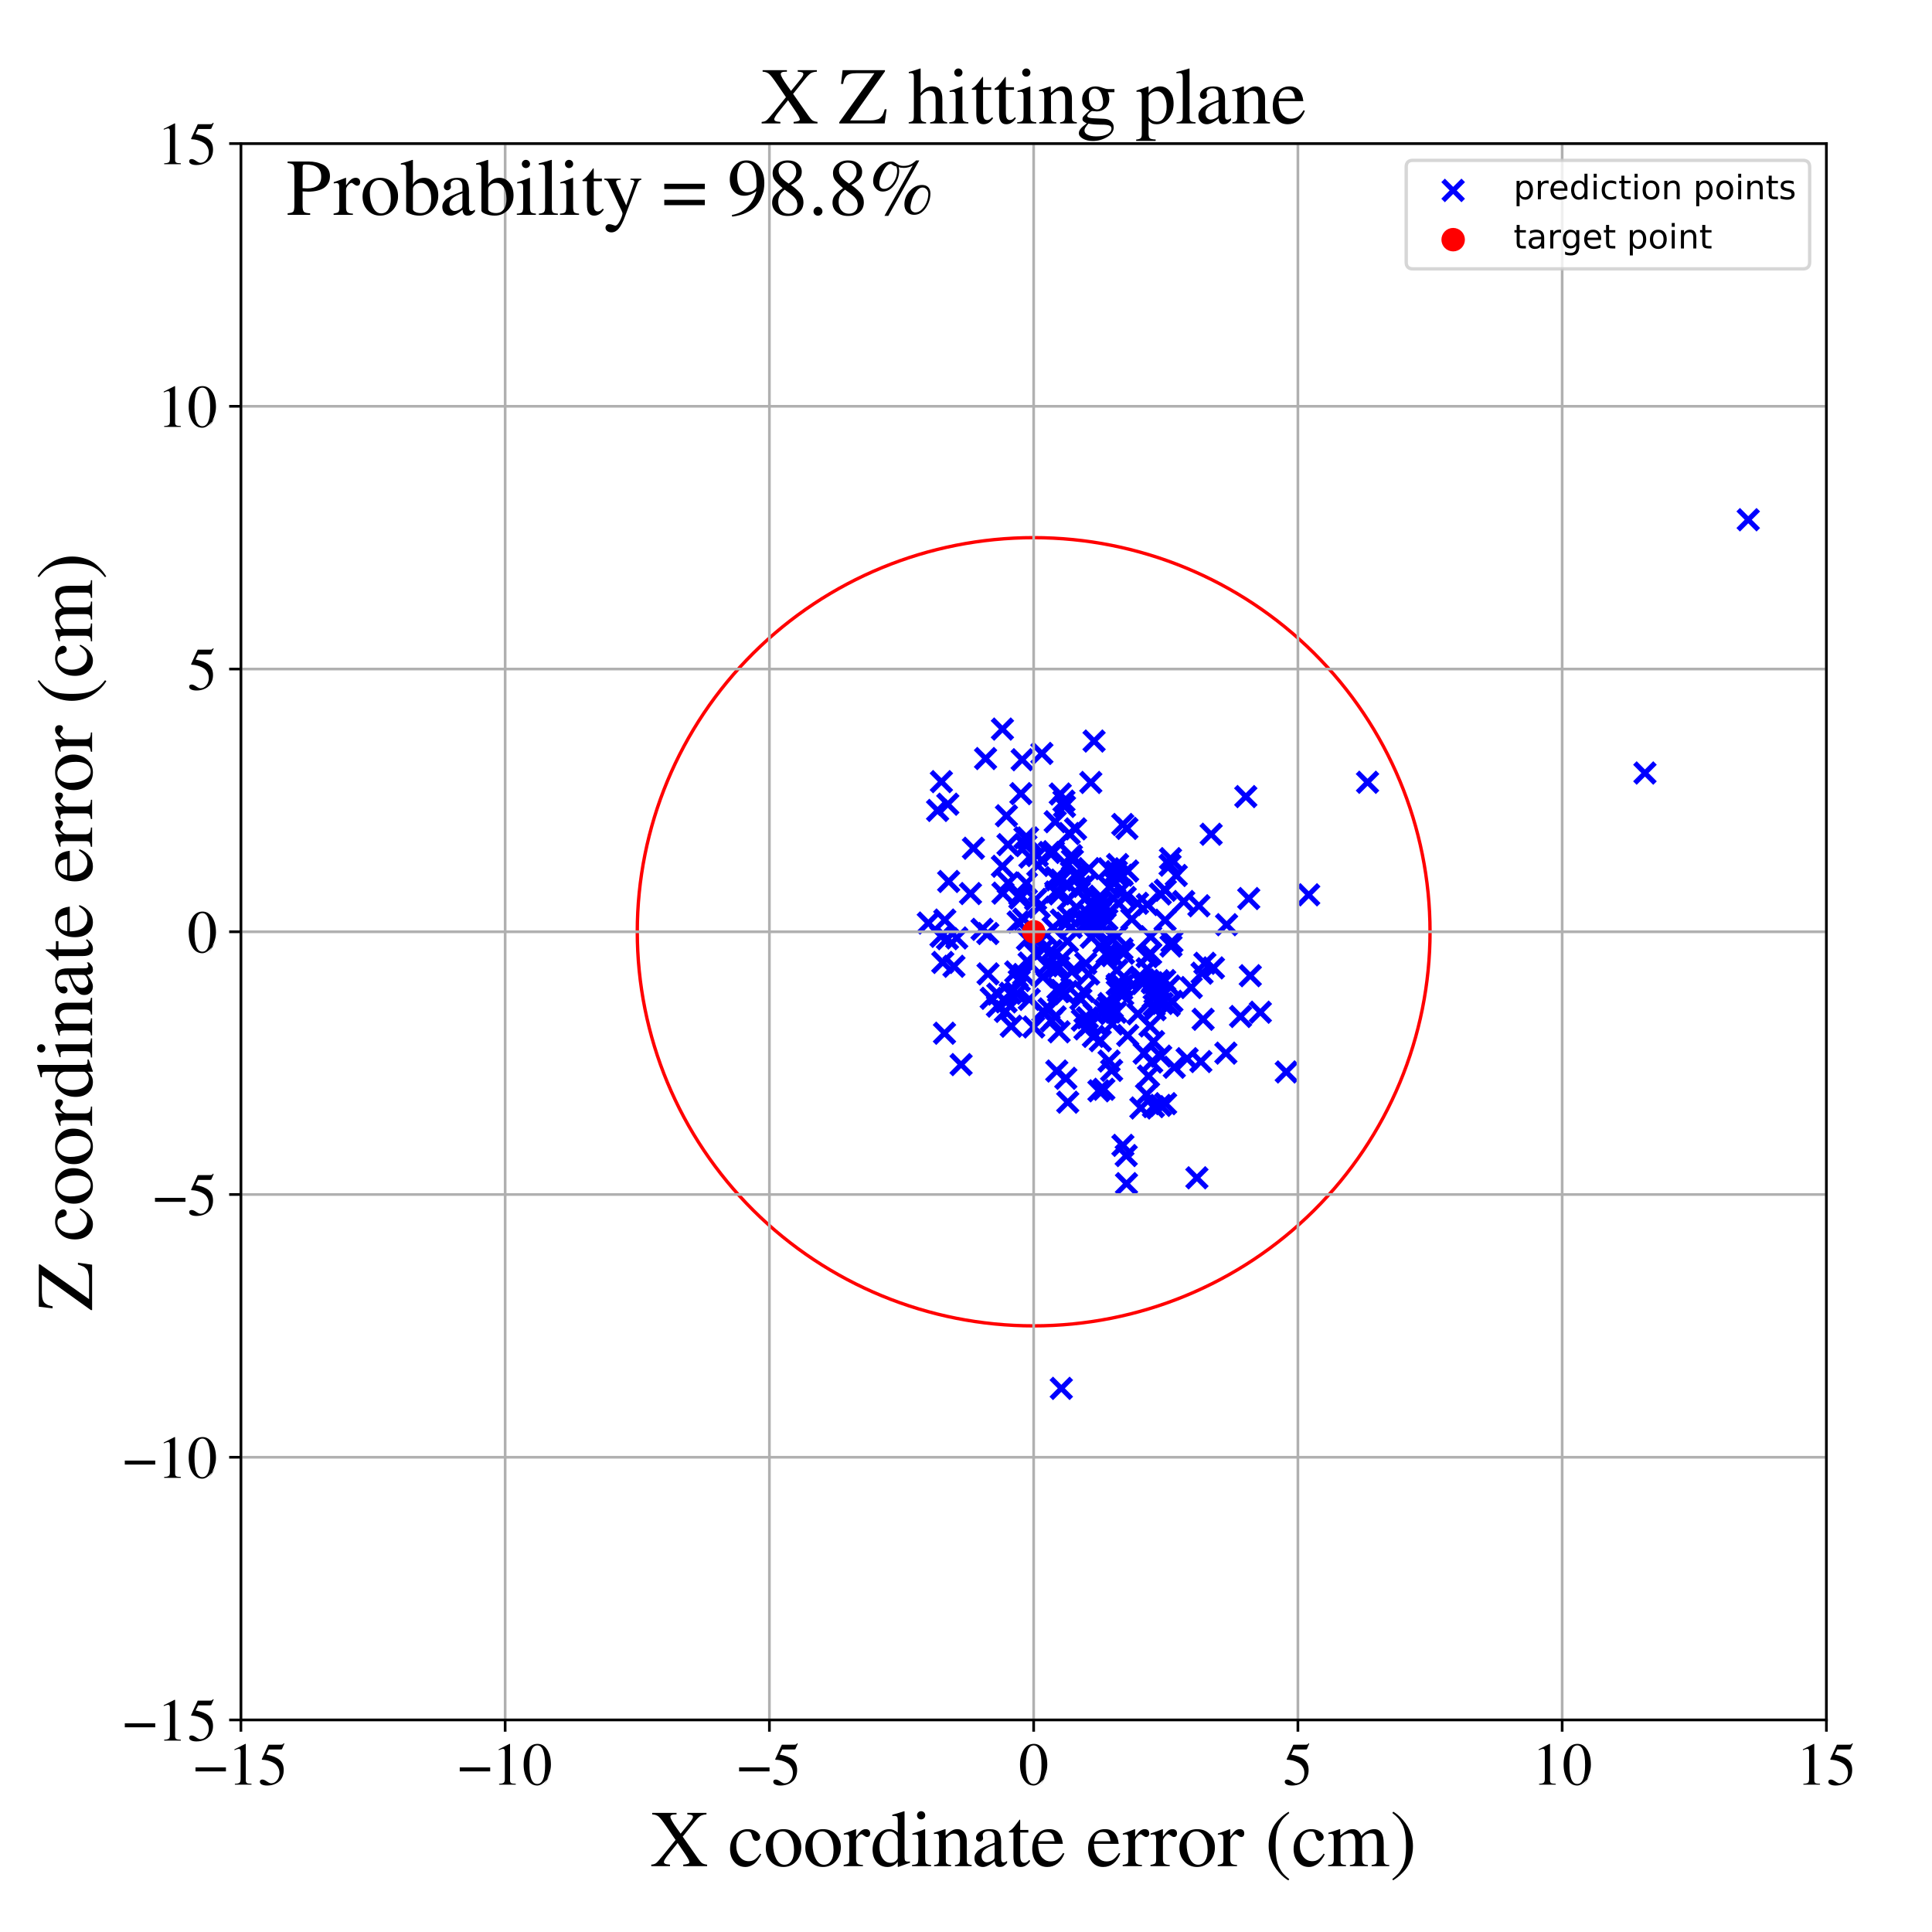 <?xml version="1.0" encoding="utf-8" standalone="no"?>
<!DOCTYPE svg PUBLIC "-//W3C//DTD SVG 1.1//EN"
  "http://www.w3.org/Graphics/SVG/1.1/DTD/svg11.dtd">
<!-- Created with matplotlib (https://matplotlib.org/) -->
<svg height="576pt" version="1.1" viewBox="0 0 576 576" width="576pt" xmlns="http://www.w3.org/2000/svg" xmlns:xlink="http://www.w3.org/1999/xlink">
 <defs>
  <style type="text/css">
*{stroke-linecap:butt;stroke-linejoin:round;}
  </style>
 </defs>
 <g id="figure_1">
  <g id="patch_1">
   <path d="M 0 576 
L 576 576 
L 576 0 
L 0 0 
z
" style="fill:#ffffff;"/>
  </g>
  <g id="axes_1">
   <g id="patch_2">
    <path d="M 71.822 512.784 
L 544.52 512.784 
L 544.52 42.802 
L 71.822 42.802 
z
" style="fill:#ffffff;"/>
   </g>
   <g id="PathCollection_1">
    <defs>
     <path d="M -3 3 
L 3 -3 
M -3 -3 
L 3 3 
" id="m5a0bbcad19" style="stroke:#0000ff;stroke-width:1.5;"/>
    </defs>
    <g clip-path="url(#p294a3f6ef1)">
     <use style="fill:#0000ff;stroke:#0000ff;stroke-width:1.5;" x="335.764" xlink:href="#m5a0bbcad19" y="344.515"/>
     <use style="fill:#0000ff;stroke:#0000ff;stroke-width:1.5;" x="325.208" xlink:href="#m5a0bbcad19" y="233.282"/>
     <use style="fill:#0000ff;stroke:#0000ff;stroke-width:1.5;" x="329.125" xlink:href="#m5a0bbcad19" y="280.977"/>
     <use style="fill:#0000ff;stroke:#0000ff;stroke-width:1.5;" x="328.03" xlink:href="#m5a0bbcad19" y="267.194"/>
     <use style="fill:#0000ff;stroke:#0000ff;stroke-width:1.5;" x="318.572" xlink:href="#m5a0bbcad19" y="268.153"/>
     <use style="fill:#0000ff;stroke:#0000ff;stroke-width:1.5;" x="315.937" xlink:href="#m5a0bbcad19" y="295.489"/>
     <use style="fill:#0000ff;stroke:#0000ff;stroke-width:1.5;" x="358.016" xlink:href="#m5a0bbcad19" y="316.489"/>
     <use style="fill:#0000ff;stroke:#0000ff;stroke-width:1.5;" x="300.521" xlink:href="#m5a0bbcad19" y="251.818"/>
     <use style="fill:#0000ff;stroke:#0000ff;stroke-width:1.5;" x="318.764" xlink:href="#m5a0bbcad19" y="248.499"/>
     <use style="fill:#0000ff;stroke:#0000ff;stroke-width:1.5;" x="301.489" xlink:href="#m5a0bbcad19" y="305.957"/>
     <use style="fill:#0000ff;stroke:#0000ff;stroke-width:1.5;" x="314.736" xlink:href="#m5a0bbcad19" y="265.935"/>
     <use style="fill:#0000ff;stroke:#0000ff;stroke-width:1.5;" x="301.195" xlink:href="#m5a0bbcad19" y="296.142"/>
     <use style="fill:#0000ff;stroke:#0000ff;stroke-width:1.5;" x="315.617" xlink:href="#m5a0bbcad19" y="295.644"/>
     <use style="fill:#0000ff;stroke:#0000ff;stroke-width:1.5;" x="318.253" xlink:href="#m5a0bbcad19" y="280.654"/>
     <use style="fill:#0000ff;stroke:#0000ff;stroke-width:1.5;" x="300.057" xlink:href="#m5a0bbcad19" y="243.208"/>
     <use style="fill:#0000ff;stroke:#0000ff;stroke-width:1.5;" x="331.617" xlink:href="#m5a0bbcad19" y="305.309"/>
     <use style="fill:#0000ff;stroke:#0000ff;stroke-width:1.5;" x="280.541" xlink:href="#m5a0bbcad19" y="279.151"/>
     <use style="fill:#0000ff;stroke:#0000ff;stroke-width:1.5;" x="350.685" xlink:href="#m5a0bbcad19" y="261.011"/>
     <use style="fill:#0000ff;stroke:#0000ff;stroke-width:1.5;" x="353.919" xlink:href="#m5a0bbcad19" y="315.629"/>
     <use style="fill:#0000ff;stroke:#0000ff;stroke-width:1.5;" x="326.183" xlink:href="#m5a0bbcad19" y="220.936"/>
     <use style="fill:#0000ff;stroke:#0000ff;stroke-width:1.5;" x="313.958" xlink:href="#m5a0bbcad19" y="276.612"/>
     <use style="fill:#0000ff;stroke:#0000ff;stroke-width:1.5;" x="345.348" xlink:href="#m5a0bbcad19" y="293.949"/>
     <use style="fill:#0000ff;stroke:#0000ff;stroke-width:1.5;" x="352.913" xlink:href="#m5a0bbcad19" y="268.773"/>
     <use style="fill:#0000ff;stroke:#0000ff;stroke-width:1.5;" x="371.421" xlink:href="#m5a0bbcad19" y="237.493"/>
     <use style="fill:#0000ff;stroke:#0000ff;stroke-width:1.5;" x="319.56" xlink:href="#m5a0bbcad19" y="289.648"/>
     <use style="fill:#0000ff;stroke:#0000ff;stroke-width:1.5;" x="365.689" xlink:href="#m5a0bbcad19" y="275.686"/>
     <use style="fill:#0000ff;stroke:#0000ff;stroke-width:1.5;" x="320.535" xlink:href="#m5a0bbcad19" y="260.964"/>
     <use style="fill:#0000ff;stroke:#0000ff;stroke-width:1.5;" x="336.216" xlink:href="#m5a0bbcad19" y="308.701"/>
     <use style="fill:#0000ff;stroke:#0000ff;stroke-width:1.5;" x="325.972" xlink:href="#m5a0bbcad19" y="308.988"/>
     <use style="fill:#0000ff;stroke:#0000ff;stroke-width:1.5;" x="331.415" xlink:href="#m5a0bbcad19" y="319.126"/>
     <use style="fill:#0000ff;stroke:#0000ff;stroke-width:1.5;" x="324.567" xlink:href="#m5a0bbcad19" y="290.386"/>
     <use style="fill:#0000ff;stroke:#0000ff;stroke-width:1.5;" x="326.921" xlink:href="#m5a0bbcad19" y="271.609"/>
     <use style="fill:#0000ff;stroke:#0000ff;stroke-width:1.5;" x="355.15" xlink:href="#m5a0bbcad19" y="294.416"/>
     <use style="fill:#0000ff;stroke:#0000ff;stroke-width:1.5;" x="345.737" xlink:href="#m5a0bbcad19" y="297.631"/>
     <use style="fill:#0000ff;stroke:#0000ff;stroke-width:1.5;" x="326.123" xlink:href="#m5a0bbcad19" y="269.58"/>
     <use style="fill:#0000ff;stroke:#0000ff;stroke-width:1.5;" x="286.538" xlink:href="#m5a0bbcad19" y="317.388"/>
     <use style="fill:#0000ff;stroke:#0000ff;stroke-width:1.5;" x="349.388" xlink:href="#m5a0bbcad19" y="298.517"/>
     <use style="fill:#0000ff;stroke:#0000ff;stroke-width:1.5;" x="312.84" xlink:href="#m5a0bbcad19" y="254.146"/>
     <use style="fill:#0000ff;stroke:#0000ff;stroke-width:1.5;" x="343.53" xlink:href="#m5a0bbcad19" y="292.997"/>
     <use style="fill:#0000ff;stroke:#0000ff;stroke-width:1.5;" x="306" xlink:href="#m5a0bbcad19" y="263.305"/>
     <use style="fill:#0000ff;stroke:#0000ff;stroke-width:1.5;" x="289.336" xlink:href="#m5a0bbcad19" y="266.404"/>
     <use style="fill:#0000ff;stroke:#0000ff;stroke-width:1.5;" x="350.099" xlink:href="#m5a0bbcad19" y="318.193"/>
     <use style="fill:#0000ff;stroke:#0000ff;stroke-width:1.5;" x="316.414" xlink:href="#m5a0bbcad19" y="413.924"/>
     <use style="fill:#0000ff;stroke:#0000ff;stroke-width:1.5;" x="320.667" xlink:href="#m5a0bbcad19" y="247.123"/>
     <use style="fill:#0000ff;stroke:#0000ff;stroke-width:1.5;" x="304.744" xlink:href="#m5a0bbcad19" y="226.502"/>
     <use style="fill:#0000ff;stroke:#0000ff;stroke-width:1.5;" x="322.687" xlink:href="#m5a0bbcad19" y="304.155"/>
     <use style="fill:#0000ff;stroke:#0000ff;stroke-width:1.5;" x="345.972" xlink:href="#m5a0bbcad19" y="329.552"/>
     <use style="fill:#0000ff;stroke:#0000ff;stroke-width:1.5;" x="335.972" xlink:href="#m5a0bbcad19" y="246.976"/>
     <use style="fill:#0000ff;stroke:#0000ff;stroke-width:1.5;" x="305.175" xlink:href="#m5a0bbcad19" y="290.536"/>
     <use style="fill:#0000ff;stroke:#0000ff;stroke-width:1.5;" x="325.348" xlink:href="#m5a0bbcad19" y="279.426"/>
     <use style="fill:#0000ff;stroke:#0000ff;stroke-width:1.5;" x="317.513" xlink:href="#m5a0bbcad19" y="296.243"/>
     <use style="fill:#0000ff;stroke:#0000ff;stroke-width:1.5;" x="313.432" xlink:href="#m5a0bbcad19" y="283.409"/>
     <use style="fill:#0000ff;stroke:#0000ff;stroke-width:1.5;" x="319.424" xlink:href="#m5a0bbcad19" y="255.093"/>
     <use style="fill:#0000ff;stroke:#0000ff;stroke-width:1.5;" x="317.93" xlink:href="#m5a0bbcad19" y="275.202"/>
     <use style="fill:#0000ff;stroke:#0000ff;stroke-width:1.5;" x="285.232" xlink:href="#m5a0bbcad19" y="279.641"/>
     <use style="fill:#0000ff;stroke:#0000ff;stroke-width:1.5;" x="302.823" xlink:href="#m5a0bbcad19" y="289.768"/>
     <use style="fill:#0000ff;stroke:#0000ff;stroke-width:1.5;" x="281.679" xlink:href="#m5a0bbcad19" y="274.305"/>
     <use style="fill:#0000ff;stroke:#0000ff;stroke-width:1.5;" x="295.519" xlink:href="#m5a0bbcad19" y="297.635"/>
     <use style="fill:#0000ff;stroke:#0000ff;stroke-width:1.5;" x="330.047" xlink:href="#m5a0bbcad19" y="284.219"/>
     <use style="fill:#0000ff;stroke:#0000ff;stroke-width:1.5;" x="345.922" xlink:href="#m5a0bbcad19" y="266.528"/>
     <use style="fill:#0000ff;stroke:#0000ff;stroke-width:1.5;" x="316.098" xlink:href="#m5a0bbcad19" y="236.727"/>
     <use style="fill:#0000ff;stroke:#0000ff;stroke-width:1.5;" x="334.439" xlink:href="#m5a0bbcad19" y="294.94"/>
     <use style="fill:#0000ff;stroke:#0000ff;stroke-width:1.5;" x="340.135" xlink:href="#m5a0bbcad19" y="330.33"/>
     <use style="fill:#0000ff;stroke:#0000ff;stroke-width:1.5;" x="348.966" xlink:href="#m5a0bbcad19" y="255.992"/>
     <use style="fill:#0000ff;stroke:#0000ff;stroke-width:1.5;" x="348.56" xlink:href="#m5a0bbcad19" y="299.761"/>
     <use style="fill:#0000ff;stroke:#0000ff;stroke-width:1.5;" x="327.623" xlink:href="#m5a0bbcad19" y="325.208"/>
     <use style="fill:#0000ff;stroke:#0000ff;stroke-width:1.5;" x="316.418" xlink:href="#m5a0bbcad19" y="274.31"/>
     <use style="fill:#0000ff;stroke:#0000ff;stroke-width:1.5;" x="330.492" xlink:href="#m5a0bbcad19" y="259.015"/>
     <use style="fill:#0000ff;stroke:#0000ff;stroke-width:1.5;" x="316.486" xlink:href="#m5a0bbcad19" y="295.287"/>
     <use style="fill:#0000ff;stroke:#0000ff;stroke-width:1.5;" x="317.201" xlink:href="#m5a0bbcad19" y="238.838"/>
     <use style="fill:#0000ff;stroke:#0000ff;stroke-width:1.5;" x="333.379" xlink:href="#m5a0bbcad19" y="269.189"/>
     <use style="fill:#0000ff;stroke:#0000ff;stroke-width:1.5;" x="308.546" xlink:href="#m5a0bbcad19" y="284.206"/>
     <use style="fill:#0000ff;stroke:#0000ff;stroke-width:1.5;" x="340.659" xlink:href="#m5a0bbcad19" y="293.223"/>
     <use style="fill:#0000ff;stroke:#0000ff;stroke-width:1.5;" x="334.725" xlink:href="#m5a0bbcad19" y="296.572"/>
     <use style="fill:#0000ff;stroke:#0000ff;stroke-width:1.5;" x="314.837" xlink:href="#m5a0bbcad19" y="261.645"/>
     <use style="fill:#0000ff;stroke:#0000ff;stroke-width:1.5;" x="343.914" xlink:href="#m5a0bbcad19" y="310.541"/>
     <use style="fill:#0000ff;stroke:#0000ff;stroke-width:1.5;" x="332.835" xlink:href="#m5a0bbcad19" y="259.846"/>
     <use style="fill:#0000ff;stroke:#0000ff;stroke-width:1.5;" x="314.977" xlink:href="#m5a0bbcad19" y="262.299"/>
     <use style="fill:#0000ff;stroke:#0000ff;stroke-width:1.5;" x="365.477" xlink:href="#m5a0bbcad19" y="313.976"/>
     <use style="fill:#0000ff;stroke:#0000ff;stroke-width:1.5;" x="282.834" xlink:href="#m5a0bbcad19" y="262.795"/>
     <use style="fill:#0000ff;stroke:#0000ff;stroke-width:1.5;" x="372.294" xlink:href="#m5a0bbcad19" y="267.889"/>
     <use style="fill:#0000ff;stroke:#0000ff;stroke-width:1.5;" x="300.59" xlink:href="#m5a0bbcad19" y="263.226"/>
     <use style="fill:#0000ff;stroke:#0000ff;stroke-width:1.5;" x="326.944" xlink:href="#m5a0bbcad19" y="274.421"/>
     <use style="fill:#0000ff;stroke:#0000ff;stroke-width:1.5;" x="361.09" xlink:href="#m5a0bbcad19" y="248.721"/>
     <use style="fill:#0000ff;stroke:#0000ff;stroke-width:1.5;" x="346.05" xlink:href="#m5a0bbcad19" y="314.872"/>
     <use style="fill:#0000ff;stroke:#0000ff;stroke-width:1.5;" x="298.849" xlink:href="#m5a0bbcad19" y="258.273"/>
     <use style="fill:#0000ff;stroke:#0000ff;stroke-width:1.5;" x="309.407" xlink:href="#m5a0bbcad19" y="258.028"/>
     <use style="fill:#0000ff;stroke:#0000ff;stroke-width:1.5;" x="307.046" xlink:href="#m5a0bbcad19" y="255.527"/>
     <use style="fill:#0000ff;stroke:#0000ff;stroke-width:1.5;" x="281.589" xlink:href="#m5a0bbcad19" y="308.04"/>
     <use style="fill:#0000ff;stroke:#0000ff;stroke-width:1.5;" x="383.48" xlink:href="#m5a0bbcad19" y="319.589"/>
     <use style="fill:#0000ff;stroke:#0000ff;stroke-width:1.5;" x="332.637" xlink:href="#m5a0bbcad19" y="301.785"/>
     <use style="fill:#0000ff;stroke:#0000ff;stroke-width:1.5;" x="332.788" xlink:href="#m5a0bbcad19" y="260.877"/>
     <use style="fill:#0000ff;stroke:#0000ff;stroke-width:1.5;" x="317.366" xlink:href="#m5a0bbcad19" y="240.427"/>
     <use style="fill:#0000ff;stroke:#0000ff;stroke-width:1.5;" x="304.046" xlink:href="#m5a0bbcad19" y="266.777"/>
     <use style="fill:#0000ff;stroke:#0000ff;stroke-width:1.5;" x="303.876" xlink:href="#m5a0bbcad19" y="292.338"/>
     <use style="fill:#0000ff;stroke:#0000ff;stroke-width:1.5;" x="305.575" xlink:href="#m5a0bbcad19" y="249.791"/>
     <use style="fill:#0000ff;stroke:#0000ff;stroke-width:1.5;" x="318.332" xlink:href="#m5a0bbcad19" y="328.604"/>
     <use style="fill:#0000ff;stroke:#0000ff;stroke-width:1.5;" x="330.869" xlink:href="#m5a0bbcad19" y="301.764"/>
     <use style="fill:#0000ff;stroke:#0000ff;stroke-width:1.5;" x="294.492" xlink:href="#m5a0bbcad19" y="278.321"/>
     <use style="fill:#0000ff;stroke:#0000ff;stroke-width:1.5;" x="347.361" xlink:href="#m5a0bbcad19" y="274.351"/>
     <use style="fill:#0000ff;stroke:#0000ff;stroke-width:1.5;" x="334.777" xlink:href="#m5a0bbcad19" y="341.474"/>
     <use style="fill:#0000ff;stroke:#0000ff;stroke-width:1.5;" x="327.283" xlink:href="#m5a0bbcad19" y="277.46"/>
     <use style="fill:#0000ff;stroke:#0000ff;stroke-width:1.5;" x="343.794" xlink:href="#m5a0bbcad19" y="297.453"/>
     <use style="fill:#0000ff;stroke:#0000ff;stroke-width:1.5;" x="292.774" xlink:href="#m5a0bbcad19" y="277.076"/>
     <use style="fill:#0000ff;stroke:#0000ff;stroke-width:1.5;" x="369.849" xlink:href="#m5a0bbcad19" y="303.051"/>
     <use style="fill:#0000ff;stroke:#0000ff;stroke-width:1.5;" x="323.917" xlink:href="#m5a0bbcad19" y="275.875"/>
     <use style="fill:#0000ff;stroke:#0000ff;stroke-width:1.5;" x="390.166" xlink:href="#m5a0bbcad19" y="266.772"/>
     <use style="fill:#0000ff;stroke:#0000ff;stroke-width:1.5;" x="281.077" xlink:href="#m5a0bbcad19" y="286.935"/>
     <use style="fill:#0000ff;stroke:#0000ff;stroke-width:1.5;" x="327.686" xlink:href="#m5a0bbcad19" y="271.242"/>
     <use style="fill:#0000ff;stroke:#0000ff;stroke-width:1.5;" x="361.769" xlink:href="#m5a0bbcad19" y="288.565"/>
     <use style="fill:#0000ff;stroke:#0000ff;stroke-width:1.5;" x="339.634" xlink:href="#m5a0bbcad19" y="291.711"/>
     <use style="fill:#0000ff;stroke:#0000ff;stroke-width:1.5;" x="344.364" xlink:href="#m5a0bbcad19" y="301.024"/>
     <use style="fill:#0000ff;stroke:#0000ff;stroke-width:1.5;" x="299.949" xlink:href="#m5a0bbcad19" y="298.698"/>
     <use style="fill:#0000ff;stroke:#0000ff;stroke-width:1.5;" x="316.802" xlink:href="#m5a0bbcad19" y="285.69"/>
     <use style="fill:#0000ff;stroke:#0000ff;stroke-width:1.5;" x="328.029" xlink:href="#m5a0bbcad19" y="310.26"/>
     <use style="fill:#0000ff;stroke:#0000ff;stroke-width:1.5;" x="324.884" xlink:href="#m5a0bbcad19" y="272.847"/>
     <use style="fill:#0000ff;stroke:#0000ff;stroke-width:1.5;" x="324.655" xlink:href="#m5a0bbcad19" y="258.967"/>
     <use style="fill:#0000ff;stroke:#0000ff;stroke-width:1.5;" x="348.837" xlink:href="#m5a0bbcad19" y="257.94"/>
     <use style="fill:#0000ff;stroke:#0000ff;stroke-width:1.5;" x="333.07" xlink:href="#m5a0bbcad19" y="293.496"/>
     <use style="fill:#0000ff;stroke:#0000ff;stroke-width:1.5;" x="334.645" xlink:href="#m5a0bbcad19" y="293.853"/>
     <use style="fill:#0000ff;stroke:#0000ff;stroke-width:1.5;" x="330.09" xlink:href="#m5a0bbcad19" y="284.811"/>
     <use style="fill:#0000ff;stroke:#0000ff;stroke-width:1.5;" x="303.542" xlink:href="#m5a0bbcad19" y="274.883"/>
     <use style="fill:#0000ff;stroke:#0000ff;stroke-width:1.5;" x="323.474" xlink:href="#m5a0bbcad19" y="306.745"/>
     <use style="fill:#0000ff;stroke:#0000ff;stroke-width:1.5;" x="310.948" xlink:href="#m5a0bbcad19" y="301.511"/>
     <use style="fill:#0000ff;stroke:#0000ff;stroke-width:1.5;" x="279.536" xlink:href="#m5a0bbcad19" y="241.623"/>
     <use style="fill:#0000ff;stroke:#0000ff;stroke-width:1.5;" x="334.569" xlink:href="#m5a0bbcad19" y="260.938"/>
     <use style="fill:#0000ff;stroke:#0000ff;stroke-width:1.5;" x="298.863" xlink:href="#m5a0bbcad19" y="217.368"/>
     <use style="fill:#0000ff;stroke:#0000ff;stroke-width:1.5;" x="297.476" xlink:href="#m5a0bbcad19" y="296.374"/>
     <use style="fill:#0000ff;stroke:#0000ff;stroke-width:1.5;" x="315.766" xlink:href="#m5a0bbcad19" y="307.622"/>
     <use style="fill:#0000ff;stroke:#0000ff;stroke-width:1.5;" x="490.417" xlink:href="#m5a0bbcad19" y="230.467"/>
     <use style="fill:#0000ff;stroke:#0000ff;stroke-width:1.5;" x="341.818" xlink:href="#m5a0bbcad19" y="326.305"/>
     <use style="fill:#0000ff;stroke:#0000ff;stroke-width:1.5;" x="280.665" xlink:href="#m5a0bbcad19" y="233.038"/>
     <use style="fill:#0000ff;stroke:#0000ff;stroke-width:1.5;" x="335.056" xlink:href="#m5a0bbcad19" y="291.303"/>
     <use style="fill:#0000ff;stroke:#0000ff;stroke-width:1.5;" x="304.059" xlink:href="#m5a0bbcad19" y="267.766"/>
     <use style="fill:#0000ff;stroke:#0000ff;stroke-width:1.5;" x="329.099" xlink:href="#m5a0bbcad19" y="324.755"/>
     <use style="fill:#0000ff;stroke:#0000ff;stroke-width:1.5;" x="337.428" xlink:href="#m5a0bbcad19" y="274.025"/>
     <use style="fill:#0000ff;stroke:#0000ff;stroke-width:1.5;" x="318.349" xlink:href="#m5a0bbcad19" y="263.652"/>
     <use style="fill:#0000ff;stroke:#0000ff;stroke-width:1.5;" x="306.822" xlink:href="#m5a0bbcad19" y="287.11"/>
     <use style="fill:#0000ff;stroke:#0000ff;stroke-width:1.5;" x="332.962" xlink:href="#m5a0bbcad19" y="289.266"/>
     <use style="fill:#0000ff;stroke:#0000ff;stroke-width:1.5;" x="319.362" xlink:href="#m5a0bbcad19" y="276.474"/>
     <use style="fill:#0000ff;stroke:#0000ff;stroke-width:1.5;" x="359.221" xlink:href="#m5a0bbcad19" y="287.195"/>
     <use style="fill:#0000ff;stroke:#0000ff;stroke-width:1.5;" x="311.253" xlink:href="#m5a0bbcad19" y="282.882"/>
     <use style="fill:#0000ff;stroke:#0000ff;stroke-width:1.5;" x="328.605" xlink:href="#m5a0bbcad19" y="271.34"/>
     <use style="fill:#0000ff;stroke:#0000ff;stroke-width:1.5;" x="372.756" xlink:href="#m5a0bbcad19" y="290.889"/>
     <use style="fill:#0000ff;stroke:#0000ff;stroke-width:1.5;" x="328.021" xlink:href="#m5a0bbcad19" y="268.885"/>
     <use style="fill:#0000ff;stroke:#0000ff;stroke-width:1.5;" x="329.991" xlink:href="#m5a0bbcad19" y="274.163"/>
     <use style="fill:#0000ff;stroke:#0000ff;stroke-width:1.5;" x="326.203" xlink:href="#m5a0bbcad19" y="302.202"/>
     <use style="fill:#0000ff;stroke:#0000ff;stroke-width:1.5;" x="357.437" xlink:href="#m5a0bbcad19" y="270.047"/>
     <use style="fill:#0000ff;stroke:#0000ff;stroke-width:1.5;" x="342.843" xlink:href="#m5a0bbcad19" y="305.866"/>
     <use style="fill:#0000ff;stroke:#0000ff;stroke-width:1.5;" x="330.646" xlink:href="#m5a0bbcad19" y="299.197"/>
     <use style="fill:#0000ff;stroke:#0000ff;stroke-width:1.5;" x="347.421" xlink:href="#m5a0bbcad19" y="265.426"/>
     <use style="fill:#0000ff;stroke:#0000ff;stroke-width:1.5;" x="343.879" xlink:href="#m5a0bbcad19" y="329.928"/>
     <use style="fill:#0000ff;stroke:#0000ff;stroke-width:1.5;" x="315.068" xlink:href="#m5a0bbcad19" y="319.314"/>
     <use style="fill:#0000ff;stroke:#0000ff;stroke-width:1.5;" x="329.245" xlink:href="#m5a0bbcad19" y="301.34"/>
     <use style="fill:#0000ff;stroke:#0000ff;stroke-width:1.5;" x="358.693" xlink:href="#m5a0bbcad19" y="303.89"/>
     <use style="fill:#0000ff;stroke:#0000ff;stroke-width:1.5;" x="349.397" xlink:href="#m5a0bbcad19" y="280.769"/>
     <use style="fill:#0000ff;stroke:#0000ff;stroke-width:1.5;" x="322.181" xlink:href="#m5a0bbcad19" y="273.778"/>
     <use style="fill:#0000ff;stroke:#0000ff;stroke-width:1.5;" x="324.175" xlink:href="#m5a0bbcad19" y="303.437"/>
     <use style="fill:#0000ff;stroke:#0000ff;stroke-width:1.5;" x="342" xlink:href="#m5a0bbcad19" y="285.217"/>
     <use style="fill:#0000ff;stroke:#0000ff;stroke-width:1.5;" x="318.63" xlink:href="#m5a0bbcad19" y="273.26"/>
     <use style="fill:#0000ff;stroke:#0000ff;stroke-width:1.5;" x="314.574" xlink:href="#m5a0bbcad19" y="303.162"/>
     <use style="fill:#0000ff;stroke:#0000ff;stroke-width:1.5;" x="343.375" xlink:href="#m5a0bbcad19" y="316.642"/>
     <use style="fill:#0000ff;stroke:#0000ff;stroke-width:1.5;" x="521.213" xlink:href="#m5a0bbcad19" y="154.953"/>
     <use style="fill:#0000ff;stroke:#0000ff;stroke-width:1.5;" x="316.328" xlink:href="#m5a0bbcad19" y="262.382"/>
     <use style="fill:#0000ff;stroke:#0000ff;stroke-width:1.5;" x="349.116" xlink:href="#m5a0bbcad19" y="282.054"/>
     <use style="fill:#0000ff;stroke:#0000ff;stroke-width:1.5;" x="282.574" xlink:href="#m5a0bbcad19" y="239.766"/>
     <use style="fill:#0000ff;stroke:#0000ff;stroke-width:1.5;" x="314.589" xlink:href="#m5a0bbcad19" y="244.98"/>
     <use style="fill:#0000ff;stroke:#0000ff;stroke-width:1.5;" x="356.839" xlink:href="#m5a0bbcad19" y="351.15"/>
     <use style="fill:#0000ff;stroke:#0000ff;stroke-width:1.5;" x="290.217" xlink:href="#m5a0bbcad19" y="252.894"/>
     <use style="fill:#0000ff;stroke:#0000ff;stroke-width:1.5;" x="345.347" xlink:href="#m5a0bbcad19" y="292.374"/>
     <use style="fill:#0000ff;stroke:#0000ff;stroke-width:1.5;" x="342.426" xlink:href="#m5a0bbcad19" y="320.824"/>
     <use style="fill:#0000ff;stroke:#0000ff;stroke-width:1.5;" x="306.355" xlink:href="#m5a0bbcad19" y="249.824"/>
     <use style="fill:#0000ff;stroke:#0000ff;stroke-width:1.5;" x="319.719" xlink:href="#m5a0bbcad19" y="256.457"/>
     <use style="fill:#0000ff;stroke:#0000ff;stroke-width:1.5;" x="315.649" xlink:href="#m5a0bbcad19" y="288.193"/>
     <use style="fill:#0000ff;stroke:#0000ff;stroke-width:1.5;" x="343.042" xlink:href="#m5a0bbcad19" y="284.329"/>
     <use style="fill:#0000ff;stroke:#0000ff;stroke-width:1.5;" x="327.505" xlink:href="#m5a0bbcad19" y="275.127"/>
     <use style="fill:#0000ff;stroke:#0000ff;stroke-width:1.5;" x="407.713" xlink:href="#m5a0bbcad19" y="233.227"/>
     <use style="fill:#0000ff;stroke:#0000ff;stroke-width:1.5;" x="305.864" xlink:href="#m5a0bbcad19" y="252.11"/>
     <use style="fill:#0000ff;stroke:#0000ff;stroke-width:1.5;" x="334.258" xlink:href="#m5a0bbcad19" y="265.422"/>
     <use style="fill:#0000ff;stroke:#0000ff;stroke-width:1.5;" x="323.062" xlink:href="#m5a0bbcad19" y="295.586"/>
     <use style="fill:#0000ff;stroke:#0000ff;stroke-width:1.5;" x="303.235" xlink:href="#m5a0bbcad19" y="296.233"/>
     <use style="fill:#0000ff;stroke:#0000ff;stroke-width:1.5;" x="342.073" xlink:href="#m5a0bbcad19" y="269.688"/>
     <use style="fill:#0000ff;stroke:#0000ff;stroke-width:1.5;" x="334.732" xlink:href="#m5a0bbcad19" y="245.81"/>
     <use style="fill:#0000ff;stroke:#0000ff;stroke-width:1.5;" x="312.765" xlink:href="#m5a0bbcad19" y="300.793"/>
     <use style="fill:#0000ff;stroke:#0000ff;stroke-width:1.5;" x="311.935" xlink:href="#m5a0bbcad19" y="278.535"/>
     <use style="fill:#0000ff;stroke:#0000ff;stroke-width:1.5;" x="334.507" xlink:href="#m5a0bbcad19" y="282.898"/>
     <use style="fill:#0000ff;stroke:#0000ff;stroke-width:1.5;" x="282.471" xlink:href="#m5a0bbcad19" y="279.864"/>
     <use style="fill:#0000ff;stroke:#0000ff;stroke-width:1.5;" x="341.108" xlink:href="#m5a0bbcad19" y="313.993"/>
     <use style="fill:#0000ff;stroke:#0000ff;stroke-width:1.5;" x="317.764" xlink:href="#m5a0bbcad19" y="321.482"/>
     <use style="fill:#0000ff;stroke:#0000ff;stroke-width:1.5;" x="339.235" xlink:href="#m5a0bbcad19" y="302.264"/>
     <use style="fill:#0000ff;stroke:#0000ff;stroke-width:1.5;" x="314.066" xlink:href="#m5a0bbcad19" y="253.917"/>
     <use style="fill:#0000ff;stroke:#0000ff;stroke-width:1.5;" x="324.855" xlink:href="#m5a0bbcad19" y="305.457"/>
     <use style="fill:#0000ff;stroke:#0000ff;stroke-width:1.5;" x="333.191" xlink:href="#m5a0bbcad19" y="257.752"/>
     <use style="fill:#0000ff;stroke:#0000ff;stroke-width:1.5;" x="347.515" xlink:href="#m5a0bbcad19" y="329.039"/>
     <use style="fill:#0000ff;stroke:#0000ff;stroke-width:1.5;" x="324.277" xlink:href="#m5a0bbcad19" y="274.619"/>
     <use style="fill:#0000ff;stroke:#0000ff;stroke-width:1.5;" x="321.803" xlink:href="#m5a0bbcad19" y="261.046"/>
     <use style="fill:#0000ff;stroke:#0000ff;stroke-width:1.5;" x="332.362" xlink:href="#m5a0bbcad19" y="263.022"/>
     <use style="fill:#0000ff;stroke:#0000ff;stroke-width:1.5;" x="330.318" xlink:href="#m5a0bbcad19" y="300.204"/>
     <use style="fill:#0000ff;stroke:#0000ff;stroke-width:1.5;" x="330.882" xlink:href="#m5a0bbcad19" y="264.516"/>
     <use style="fill:#0000ff;stroke:#0000ff;stroke-width:1.5;" x="312.135" xlink:href="#m5a0bbcad19" y="287.931"/>
     <use style="fill:#0000ff;stroke:#0000ff;stroke-width:1.5;" x="343.069" xlink:href="#m5a0bbcad19" y="279.256"/>
     <use style="fill:#0000ff;stroke:#0000ff;stroke-width:1.5;" x="347.253" xlink:href="#m5a0bbcad19" y="292.339"/>
     <use style="fill:#0000ff;stroke:#0000ff;stroke-width:1.5;" x="330.653" xlink:href="#m5a0bbcad19" y="316.329"/>
     <use style="fill:#0000ff;stroke:#0000ff;stroke-width:1.5;" x="344.099" xlink:href="#m5a0bbcad19" y="299.758"/>
     <use style="fill:#0000ff;stroke:#0000ff;stroke-width:1.5;" x="327.884" xlink:href="#m5a0bbcad19" y="275.335"/>
     <use style="fill:#0000ff;stroke:#0000ff;stroke-width:1.5;" x="340.927" xlink:href="#m5a0bbcad19" y="292.102"/>
     <use style="fill:#0000ff;stroke:#0000ff;stroke-width:1.5;" x="335.471" xlink:href="#m5a0bbcad19" y="267.564"/>
     <use style="fill:#0000ff;stroke:#0000ff;stroke-width:1.5;" x="331.594" xlink:href="#m5a0bbcad19" y="284.912"/>
     <use style="fill:#0000ff;stroke:#0000ff;stroke-width:1.5;" x="323.033" xlink:href="#m5a0bbcad19" y="264.249"/>
     <use style="fill:#0000ff;stroke:#0000ff;stroke-width:1.5;" x="348.625" xlink:href="#m5a0bbcad19" y="293.971"/>
     <use style="fill:#0000ff;stroke:#0000ff;stroke-width:1.5;" x="314.383" xlink:href="#m5a0bbcad19" y="288.675"/>
     <use style="fill:#0000ff;stroke:#0000ff;stroke-width:1.5;" x="325.174" xlink:href="#m5a0bbcad19" y="269.628"/>
     <use style="fill:#0000ff;stroke:#0000ff;stroke-width:1.5;" x="323.715" xlink:href="#m5a0bbcad19" y="287.228"/>
     <use style="fill:#0000ff;stroke:#0000ff;stroke-width:1.5;" x="339.143" xlink:href="#m5a0bbcad19" y="269.308"/>
     <use style="fill:#0000ff;stroke:#0000ff;stroke-width:1.5;" x="297.372" xlink:href="#m5a0bbcad19" y="299.967"/>
     <use style="fill:#0000ff;stroke:#0000ff;stroke-width:1.5;" x="310.623" xlink:href="#m5a0bbcad19" y="224.628"/>
     <use style="fill:#0000ff;stroke:#0000ff;stroke-width:1.5;" x="375.75" xlink:href="#m5a0bbcad19" y="301.782"/>
     <use style="fill:#0000ff;stroke:#0000ff;stroke-width:1.5;" x="333.109" xlink:href="#m5a0bbcad19" y="295.421"/>
     <use style="fill:#0000ff;stroke:#0000ff;stroke-width:1.5;" x="276.765" xlink:href="#m5a0bbcad19" y="275.19"/>
     <use style="fill:#0000ff;stroke:#0000ff;stroke-width:1.5;" x="293.834" xlink:href="#m5a0bbcad19" y="226.151"/>
     <use style="fill:#0000ff;stroke:#0000ff;stroke-width:1.5;" x="346.549" xlink:href="#m5a0bbcad19" y="299.165"/>
     <use style="fill:#0000ff;stroke:#0000ff;stroke-width:1.5;" x="315.409" xlink:href="#m5a0bbcad19" y="294.695"/>
     <use style="fill:#0000ff;stroke:#0000ff;stroke-width:1.5;" x="299.012" xlink:href="#m5a0bbcad19" y="266.274"/>
     <use style="fill:#0000ff;stroke:#0000ff;stroke-width:1.5;" x="284.401" xlink:href="#m5a0bbcad19" y="288.087"/>
     <use style="fill:#0000ff;stroke:#0000ff;stroke-width:1.5;" x="310.918" xlink:href="#m5a0bbcad19" y="291.239"/>
     <use style="fill:#0000ff;stroke:#0000ff;stroke-width:1.5;" x="322.246" xlink:href="#m5a0bbcad19" y="297.897"/>
     <use style="fill:#0000ff;stroke:#0000ff;stroke-width:1.5;" x="306.873" xlink:href="#m5a0bbcad19" y="297.953"/>
     <use style="fill:#0000ff;stroke:#0000ff;stroke-width:1.5;" x="335.851" xlink:href="#m5a0bbcad19" y="352.883"/>
     <use style="fill:#0000ff;stroke:#0000ff;stroke-width:1.5;" x="309.241" xlink:href="#m5a0bbcad19" y="255.085"/>
     <use style="fill:#0000ff;stroke:#0000ff;stroke-width:1.5;" x="322.01" xlink:href="#m5a0bbcad19" y="264.355"/>
     <use style="fill:#0000ff;stroke:#0000ff;stroke-width:1.5;" x="304.359" xlink:href="#m5a0bbcad19" y="236.616"/>
     <use style="fill:#0000ff;stroke:#0000ff;stroke-width:1.5;" x="358.374" xlink:href="#m5a0bbcad19" y="290.145"/>
     <use style="fill:#0000ff;stroke:#0000ff;stroke-width:1.5;" x="299.747" xlink:href="#m5a0bbcad19" y="301.531"/>
     <use style="fill:#0000ff;stroke:#0000ff;stroke-width:1.5;" x="305.21" xlink:href="#m5a0bbcad19" y="274.04"/>
     <use style="fill:#0000ff;stroke:#0000ff;stroke-width:1.5;" x="313.443" xlink:href="#m5a0bbcad19" y="304.335"/>
     <use style="fill:#0000ff;stroke:#0000ff;stroke-width:1.5;" x="309.831" xlink:href="#m5a0bbcad19" y="270.474"/>
     <use style="fill:#0000ff;stroke:#0000ff;stroke-width:1.5;" x="315.873" xlink:href="#m5a0bbcad19" y="266.494"/>
     <use style="fill:#0000ff;stroke:#0000ff;stroke-width:1.5;" x="332.894" xlink:href="#m5a0bbcad19" y="279.056"/>
     <use style="fill:#0000ff;stroke:#0000ff;stroke-width:1.5;" x="328.181" xlink:href="#m5a0bbcad19" y="270.795"/>
     <use style="fill:#0000ff;stroke:#0000ff;stroke-width:1.5;" x="294.569" xlink:href="#m5a0bbcad19" y="290.35"/>
     <use style="fill:#0000ff;stroke:#0000ff;stroke-width:1.5;" x="329.502" xlink:href="#m5a0bbcad19" y="270.336"/>
     <use style="fill:#0000ff;stroke:#0000ff;stroke-width:1.5;" x="306.328" xlink:href="#m5a0bbcad19" y="280.064"/>
     <use style="fill:#0000ff;stroke:#0000ff;stroke-width:1.5;" x="334.96" xlink:href="#m5a0bbcad19" y="284.196"/>
     <use style="fill:#0000ff;stroke:#0000ff;stroke-width:1.5;" x="308.179" xlink:href="#m5a0bbcad19" y="306.173"/>
     <use style="fill:#0000ff;stroke:#0000ff;stroke-width:1.5;" x="308.761" xlink:href="#m5a0bbcad19" y="268.149"/>
     <use style="fill:#0000ff;stroke:#0000ff;stroke-width:1.5;" x="336.187" xlink:href="#m5a0bbcad19" y="259.676"/>
     <use style="fill:#0000ff;stroke:#0000ff;stroke-width:1.5;" x="323.53" xlink:href="#m5a0bbcad19" y="267.887"/>
     <use style="fill:#0000ff;stroke:#0000ff;stroke-width:1.5;" x="342.003" xlink:href="#m5a0bbcad19" y="288.823"/>
    </g>
   </g>
   <g id="PathCollection_2">
    <defs>
     <path d="M 0 3 
C 0.796 3 1.559 2.684 2.121 2.121 
C 2.684 1.559 3 0.796 3 0 
C 3 -0.796 2.684 -1.559 2.121 -2.121 
C 1.559 -2.684 0.796 -3 0 -3 
C -0.796 -3 -1.559 -2.684 -2.121 -2.121 
C -2.684 -1.559 -3 -0.796 -3 0 
C -3 0.796 -2.684 1.559 -2.121 2.121 
C -1.559 2.684 -0.796 3 0 3 
z
" id="mc245b586aa" style="stroke:#ff0000;"/>
    </defs>
    <g clip-path="url(#p294a3f6ef1)">
     <use style="fill:#ff0000;stroke:#ff0000;" x="308.171" xlink:href="#mc245b586aa" y="277.793"/>
    </g>
   </g>
   <g id="patch_3">
    <path clip-path="url(#p294a3f6ef1)" d="M 308.171 395.288 
C 339.511 395.288 369.572 382.908 391.733 360.875 
C 413.894 338.841 426.346 308.953 426.346 277.793 
C 426.346 246.633 413.894 216.745 391.733 194.711 
C 369.572 172.677 339.511 160.297 308.171 160.297 
C 276.831 160.297 246.77 172.677 224.609 194.711 
C 202.448 216.745 189.997 246.633 189.997 277.793 
C 189.997 308.953 202.448 338.841 224.609 360.875 
C 246.77 382.908 276.831 395.288 308.171 395.288 
z
" style="fill:none;stroke:#ff0000;stroke-linejoin:miter;"/>
   </g>
   <g id="matplotlib.axis_1">
    <g id="xtick_1">
     <g id="line2d_1">
      <path clip-path="url(#p294a3f6ef1)" d="M 71.822 512.784 
L 71.822 42.802 
" style="fill:none;stroke:#b0b0b0;stroke-linecap:square;stroke-width:0.8;"/>
     </g>
     <g id="line2d_2">
      <defs>
       <path d="M 0 0 
L 0 3.5 
" id="m223f802fed" style="stroke:#000000;stroke-width:0.8;"/>
      </defs>
      <g>
       <use style="stroke:#000000;stroke-width:0.8;" x="71.822" xlink:href="#m223f802fed" y="512.784"/>
      </g>
     </g>
     <g id="text_1">
      <!-- −15 -->
      <defs>
       <path d="M 3 22 
L 3 28.594 
L 53.406 28.594 
L 53.406 22 
z
" id="FreeSerif-8722"/>
       <path d="M 18.297 59.297 
Q 16.5 59.297 11.094 57.094 
L 11.094 58.5 
L 29.094 67.594 
L 29.906 67.406 
L 29.906 7.406 
Q 29.906 3.797 31.703 2.688 
Q 33.5 1.594 39.406 1.5 
L 39.406 0 
L 11.797 0 
L 11.797 1.5 
Q 17.406 1.703 19.344 3.141 
Q 21.297 4.594 21.297 9.297 
L 21.297 54.594 
Q 21.297 59.297 18.297 59.297 
z
" id="FreeSerif-49"/>
       <path d="M 35.703 19.406 
Q 35.703 24.703 33.344 28.797 
Q 31 32.906 27.641 35.156 
Q 24.297 37.406 20.141 38.844 
Q 16 40.297 12.953 40.75 
Q 9.906 41.203 7.594 41.203 
Q 6.406 41.203 6.406 42 
Q 6.406 42.297 6.5 42.5 
L 17.406 66.203 
L 38.297 66.203 
Q 39.906 66.203 40.844 66.703 
Q 41.797 67.203 42.906 68.797 
L 43.797 68.094 
L 40 59.203 
Q 39.594 58.297 37.703 58.297 
L 18.094 58.297 
L 13.906 49.797 
Q 28.5 47.203 35.594 41.344 
Q 42.703 35.5 42.703 24.203 
Q 42.703 18.297 40.844 13.688 
Q 39 9.094 36.141 6.297 
Q 33.297 3.5 29.547 1.703 
Q 25.797 -0.094 22.344 -0.75 
Q 18.906 -1.406 15.406 -1.406 
Q 9.797 -1.406 6.5 0.25 
Q 3.203 1.906 3.203 4.797 
Q 3.203 8.5 7.5 8.5 
Q 10.297 8.5 14.75 5.391 
Q 19.203 2.297 21.797 2.297 
Q 27.703 2.297 31.703 7.25 
Q 35.703 12.203 35.703 19.406 
z
" id="FreeSerif-53"/>
      </defs>
      <g transform="translate(57.746 532.077)scale(0.18 -0.18)">
       <use xlink:href="#FreeSerif-8722"/>
       <use x="56.4" xlink:href="#FreeSerif-49"/>
       <use x="106.4" xlink:href="#FreeSerif-53"/>
      </g>
     </g>
    </g>
    <g id="xtick_2">
     <g id="line2d_3">
      <path clip-path="url(#p294a3f6ef1)" d="M 150.605 512.784 
L 150.605 42.802 
" style="fill:none;stroke:#b0b0b0;stroke-linecap:square;stroke-width:0.8;"/>
     </g>
     <g id="line2d_4">
      <g>
       <use style="stroke:#000000;stroke-width:0.8;" x="150.605" xlink:href="#m223f802fed" y="512.784"/>
      </g>
     </g>
     <g id="text_2">
      <!-- −10 -->
      <defs>
       <path d="M 47.594 17.797 
Q 35.203 -1.406 25 -1.406 
Q 14.797 -1.406 8.594 8.391 
Q 2.406 18.203 2.406 33.594 
Q 2.406 48.094 8.594 57.844 
Q 14.797 67.594 25.406 67.594 
Q 35.203 67.594 41.391 58 
Q 47.594 48.406 47.594 33 
Q 47.594 17.797 35.203 -1.406 
z
M 25.094 65 
Q 12 65 12 32.703 
Q 12 1.203 25 1.203 
Q 38 1.203 38 32.797 
Q 38 48.5 34.703 56.75 
Q 31.406 65 25.094 65 
z
" id="FreeSerif-48"/>
      </defs>
      <g transform="translate(136.529 532.077)scale(0.18 -0.18)">
       <use xlink:href="#FreeSerif-8722"/>
       <use x="56.4" xlink:href="#FreeSerif-49"/>
       <use x="106.4" xlink:href="#FreeSerif-48"/>
      </g>
     </g>
    </g>
    <g id="xtick_3">
     <g id="line2d_5">
      <path clip-path="url(#p294a3f6ef1)" d="M 229.388 512.784 
L 229.388 42.802 
" style="fill:none;stroke:#b0b0b0;stroke-linecap:square;stroke-width:0.8;"/>
     </g>
     <g id="line2d_6">
      <g>
       <use style="stroke:#000000;stroke-width:0.8;" x="229.388" xlink:href="#m223f802fed" y="512.784"/>
      </g>
     </g>
     <g id="text_3">
      <!-- −5 -->
      <g transform="translate(219.812 532.077)scale(0.18 -0.18)">
       <use xlink:href="#FreeSerif-8722"/>
       <use x="56.4" xlink:href="#FreeSerif-53"/>
      </g>
     </g>
    </g>
    <g id="xtick_4">
     <g id="line2d_7">
      <path clip-path="url(#p294a3f6ef1)" d="M 308.171 512.784 
L 308.171 42.802 
" style="fill:none;stroke:#b0b0b0;stroke-linecap:square;stroke-width:0.8;"/>
     </g>
     <g id="line2d_8">
      <g>
       <use style="stroke:#000000;stroke-width:0.8;" x="308.171" xlink:href="#m223f802fed" y="512.784"/>
      </g>
     </g>
     <g id="text_4">
      <!-- 0 -->
      <g transform="translate(303.671 532.077)scale(0.18 -0.18)">
       <use xlink:href="#FreeSerif-48"/>
      </g>
     </g>
    </g>
    <g id="xtick_5">
     <g id="line2d_9">
      <path clip-path="url(#p294a3f6ef1)" d="M 386.954 512.784 
L 386.954 42.802 
" style="fill:none;stroke:#b0b0b0;stroke-linecap:square;stroke-width:0.8;"/>
     </g>
     <g id="line2d_10">
      <g>
       <use style="stroke:#000000;stroke-width:0.8;" x="386.954" xlink:href="#m223f802fed" y="512.784"/>
      </g>
     </g>
     <g id="text_5">
      <!-- 5 -->
      <g transform="translate(382.454 532.077)scale(0.18 -0.18)">
       <use xlink:href="#FreeSerif-53"/>
      </g>
     </g>
    </g>
    <g id="xtick_6">
     <g id="line2d_11">
      <path clip-path="url(#p294a3f6ef1)" d="M 465.737 512.784 
L 465.737 42.802 
" style="fill:none;stroke:#b0b0b0;stroke-linecap:square;stroke-width:0.8;"/>
     </g>
     <g id="line2d_12">
      <g>
       <use style="stroke:#000000;stroke-width:0.8;" x="465.737" xlink:href="#m223f802fed" y="512.784"/>
      </g>
     </g>
     <g id="text_6">
      <!-- 10 -->
      <g transform="translate(456.737 532.077)scale(0.18 -0.18)">
       <use xlink:href="#FreeSerif-49"/>
       <use x="50" xlink:href="#FreeSerif-48"/>
      </g>
     </g>
    </g>
    <g id="xtick_7">
     <g id="line2d_13">
      <path clip-path="url(#p294a3f6ef1)" d="M 544.52 512.784 
L 544.52 42.802 
" style="fill:none;stroke:#b0b0b0;stroke-linecap:square;stroke-width:0.8;"/>
     </g>
     <g id="line2d_14">
      <g>
       <use style="stroke:#000000;stroke-width:0.8;" x="544.52" xlink:href="#m223f802fed" y="512.784"/>
      </g>
     </g>
     <g id="text_7">
      <!-- 15 -->
      <g transform="translate(535.52 532.077)scale(0.18 -0.18)">
       <use xlink:href="#FreeSerif-49"/>
       <use x="50" xlink:href="#FreeSerif-53"/>
      </g>
     </g>
    </g>
    <g id="text_8">
     <!-- X coordinate error (cm) -->
     <defs>
      <path d="M 69.594 66.203 
L 69.594 64.297 
Q 64.703 64 62.047 62.344 
Q 59.406 60.703 54.703 54.906 
L 40.094 36.703 
L 59.297 9.297 
Q 62.297 5 64.297 3.703 
Q 66.297 2.406 70.406 1.906 
L 70.406 0 
L 40.703 0 
L 40.703 1.906 
Q 44.797 2.297 46.594 2.938 
Q 48.406 3.594 48.406 5 
Q 48.406 7.203 43.297 14.797 
L 33.797 28.797 
L 21.906 14 
Q 16.703 7.5 16.703 5.406 
Q 16.703 3.703 18.297 2.953 
Q 19.906 2.203 24.297 1.906 
L 24.297 0 
L 1 0 
L 1 1.906 
Q 4.906 2.203 7 3.797 
Q 9.094 5.406 15.5 13.297 
L 31.203 32.594 
L 20.297 48.594 
Q 13.297 58.906 10.25 61.5 
Q 7.203 64.094 2.203 64.297 
L 2.203 66.203 
L 32.406 66.203 
L 32.406 64.297 
L 29.594 64.203 
Q 24.797 64.094 24.797 61.297 
Q 24.797 58.094 33.297 46.297 
L 37.5 40.406 
L 48.797 54.203 
Q 52.797 59.203 52.797 61.094 
Q 52.797 62.797 51.344 63.438 
Q 49.906 64.094 45.797 64.297 
L 45.797 66.203 
z
" id="FreeSerif-88"/>
      <path id="FreeSerif-32"/>
      <path d="M 2.5 21.297 
Q 2.5 32.406 9.047 39.203 
Q 15.594 46 24.406 46 
Q 30.703 46 35.25 42.953 
Q 39.797 39.906 39.797 35.703 
Q 39.797 34 38.391 32.75 
Q 37 31.5 35 31.5 
Q 31.594 31.5 30.297 36.094 
L 29.703 38.297 
Q 28.906 41.094 27.703 42.094 
Q 26.5 43.094 23.797 43.094 
Q 17.703 43.094 13.953 38.25 
Q 10.203 33.406 10.203 25.703 
Q 10.203 17.094 14.547 11.641 
Q 18.906 6.203 25.703 6.203 
Q 30 6.203 33.094 8.25 
Q 36.203 10.297 39.797 15.594 
L 41.203 14.703 
Q 40.203 12.703 39.453 11.391 
Q 38.703 10.094 36.75 7.5 
Q 34.797 4.906 32.891 3.297 
Q 31 1.703 27.891 0.344 
Q 24.797 -1 21.5 -1 
Q 13.203 -1 7.844 5.25 
Q 2.5 11.5 2.5 21.297 
z
" id="FreeSerif-99"/>
      <path d="M 24.594 46 
Q 34.203 46 40.391 39.594 
Q 46.594 33.203 46.594 23.406 
Q 46.594 13 40.188 6 
Q 33.797 -1 24.391 -1 
Q 15 -1 8.75 5.75 
Q 2.5 12.5 2.5 22.594 
Q 2.5 32.906 8.641 39.453 
Q 14.797 46 24.594 46 
z
M 11.5 27.5 
Q 11.5 16.797 15.391 9.297 
Q 19.297 1.797 25.594 1.797 
Q 31.203 1.797 34.391 6.594 
Q 37.594 11.406 37.594 19.906 
Q 37.594 30.203 33.594 36.703 
Q 29.594 43.203 23.297 43.203 
Q 18 43.203 14.75 38.891 
Q 11.5 34.594 11.5 27.5 
z
" id="FreeSerif-111"/>
      <path d="M 30.094 36.203 
Q 28.594 36.203 26.391 37.953 
Q 24.203 39.703 23.5 39.703 
Q 21.5 39.703 19 36.797 
Q 16.5 33.906 16.5 31.5 
L 16.5 9 
Q 16.5 4.703 18.203 3.203 
Q 19.906 1.703 25 1.5 
L 25 0 
L 1 0 
L 1 1.5 
Q 5.797 2.406 6.938 3.5 
Q 8.094 4.594 8.094 8.406 
L 8.094 33.406 
Q 8.094 36.703 7.344 38.047 
Q 6.594 39.406 4.703 39.406 
Q 3.094 39.406 1.203 39 
L 1.203 40.594 
Q 9.203 43.203 16 46 
L 16.5 45.797 
L 16.5 36.594 
Q 20.203 41.906 22.797 43.953 
Q 25.406 46 28.5 46 
Q 31.094 46 32.547 44.594 
Q 34 43.203 34 40.703 
Q 34 38.594 32.953 37.391 
Q 31.906 36.203 30.094 36.203 
z
" id="FreeSerif-114"/>
      <path d="M 34.203 -1 
L 33.797 -0.703 
L 33.797 5.703 
Q 29 -1 21 -1 
Q 12.703 -1 7.594 4.953 
Q 2.5 10.906 2.5 20.5 
Q 2.5 31.094 8.594 38.547 
Q 14.703 46 23.297 46 
Q 28.703 46 33.797 41.703 
L 33.797 57.297 
Q 33.797 60.406 32.891 61.406 
Q 32 62.406 29.203 62.406 
Q 27.797 62.406 27 62.297 
L 27 63.906 
Q 36.094 66.297 41.703 68.297 
L 42.203 68.094 
L 42.203 11.406 
Q 42.203 7.906 43.047 6.797 
Q 43.906 5.703 46.594 5.703 
Q 47.094 5.703 48.906 5.797 
L 48.906 4.203 
z
M 24.906 4.203 
Q 28.703 4.203 31.25 6.344 
Q 33.797 8.5 33.797 10.203 
L 33.797 33.203 
Q 33.797 37.203 30.688 40.203 
Q 27.594 43.203 23.594 43.203 
Q 17.906 43.203 14.5 38.094 
Q 11.094 33 11.094 24.5 
Q 11.094 15.297 14.891 9.75 
Q 18.703 4.203 24.906 4.203 
z
" id="FreeSerif-100"/>
      <path d="M 6.203 39.297 
Q 4 39.297 2 39 
L 2 40.5 
Q 9 42.5 17.5 46 
L 17.906 45.703 
L 17.906 10.203 
Q 17.906 4.797 19.156 3.344 
Q 20.406 1.906 25.297 1.5 
L 25.297 0 
L 1.594 0 
L 1.594 1.5 
Q 6.797 1.797 8.141 3.297 
Q 9.5 4.797 9.5 10.203 
L 9.5 33.406 
Q 9.5 36.703 8.75 38 
Q 8 39.297 6.203 39.297 
z
M 12.797 68.297 
Q 15 68.297 16.5 66.797 
Q 18 65.297 18 63.203 
Q 18 61 16.5 59.547 
Q 15 58.094 12.797 58.094 
Q 10.703 58.094 9.25 59.594 
Q 7.797 61.094 7.797 63.188 
Q 7.797 65.297 9.297 66.797 
Q 10.797 68.297 12.797 68.297 
z
" id="FreeSerif-105"/>
      <path d="M 1 39.797 
L 1 41.5 
Q 8.406 43.703 14.797 46 
L 15.5 45.797 
L 15.5 37.906 
Q 20.594 42.703 23.547 44.344 
Q 26.5 46 30 46 
Q 35.5 46 38.641 42.047 
Q 41.797 38.094 41.797 31 
L 41.797 8.094 
Q 41.797 4.406 43 3.156 
Q 44.203 1.906 47.906 1.5 
L 47.906 0 
L 27.094 0 
L 27.094 1.5 
Q 30.906 1.797 32.156 3.5 
Q 33.406 5.203 33.406 9.906 
L 33.406 30.797 
Q 33.406 40.5 26.094 40.5 
Q 23.594 40.5 21.5 39.344 
Q 19.406 38.203 15.797 34.797 
L 15.797 6.703 
Q 15.797 4 17.188 2.891 
Q 18.594 1.797 22.406 1.5 
L 22.406 0 
L 1.203 0 
L 1.203 1.5 
Q 5 1.797 6.203 3.25 
Q 7.406 4.703 7.406 9 
L 7.406 33.797 
Q 7.406 37.5 6.594 38.844 
Q 5.797 40.203 3.703 40.203 
Q 1.797 40.203 1 39.797 
z
" id="FreeSerif-110"/>
      <path d="M 2.5 9.703 
Q 2.5 11.5 2.891 13.047 
Q 3.297 14.594 4.297 15.938 
Q 5.297 17.297 6.188 18.391 
Q 7.094 19.5 8.891 20.641 
Q 10.703 21.797 11.891 22.547 
Q 13.094 23.297 15.547 24.344 
Q 18 25.406 19.297 25.953 
Q 20.594 26.5 23.391 27.594 
Q 26.203 28.703 27.5 29.203 
L 27.5 35.297 
Q 27.5 43.594 19.906 43.594 
Q 16.906 43.594 14.797 42.141 
Q 12.703 40.703 12.703 38.703 
Q 12.703 37.906 12.953 36.5 
Q 13.203 35.094 13.203 34.703 
Q 13.203 33 11.844 31.75 
Q 10.5 30.5 8.703 30.5 
Q 7 30.5 5.703 31.797 
Q 4.406 33.094 4.406 34.797 
Q 4.406 39.5 9.25 42.75 
Q 14.094 46 21.203 46 
Q 29.406 46 32.5 42.047 
Q 35.594 38.094 35.594 30 
L 35.594 10.5 
Q 35.594 7.203 36.25 5.953 
Q 36.906 4.703 38.594 4.703 
Q 40.703 4.703 43 6.594 
L 43 4 
Q 40.406 1.094 38.453 0.047 
Q 36.5 -1 34 -1 
Q 30.906 -1 29.453 0.703 
Q 28 2.406 27.594 6.297 
Q 19 -1 13 -1 
Q 8.406 -1 5.453 2 
Q 2.5 5 2.5 9.703 
z
M 27.5 12.297 
L 27.5 26.797 
Q 18.5 23.5 14.891 20.391 
Q 11.297 17.297 11.297 12.906 
Q 11.297 8.797 13.297 6.797 
Q 15.297 4.797 17.594 4.797 
Q 21 4.797 24.906 7.094 
Q 26.5 8 27 9 
Q 27.5 10 27.5 12.297 
z
" id="FreeSerif-97"/>
      <path d="M 25.906 45 
L 25.906 41.797 
L 15.797 41.797 
L 15.797 13.203 
Q 15.797 8.5 17 6.344 
Q 18.203 4.203 21 4.203 
Q 24.094 4.203 27 7.703 
L 28.297 6.594 
Q 23.5 -1 16.297 -1 
Q 7.406 -1 7.406 11.703 
L 7.406 41.797 
L 2.094 41.797 
Q 1.703 42.094 1.703 42.5 
Q 1.703 43 2 43.297 
Q 2.297 43.594 3.141 44.141 
Q 4 44.703 5.203 45.641 
Q 6.406 46.594 8.5 49.094 
Q 10.594 51.594 13.094 55.094 
Q 14.703 57.406 15.094 57.906 
Q 15.797 57.906 15.797 56.594 
L 15.797 45 
z
" id="FreeSerif-116"/>
      <path d="M 9.703 27.703 
Q 9.906 21.406 11.406 16.844 
Q 12.906 12.297 15.297 10.047 
Q 17.703 7.797 20.141 6.844 
Q 22.594 5.906 25.297 5.906 
Q 30.094 5.906 33.641 8.297 
Q 37.203 10.703 40.797 16.406 
L 42.406 15.703 
Q 39.297 7.594 33.797 3.297 
Q 28.297 -1 21.203 -1 
Q 12.594 -1 7.547 5.047 
Q 2.5 11.094 2.5 21.406 
Q 2.5 32.5 8.344 39.25 
Q 14.203 46 23.406 46 
Q 31 46 35.203 41.453 
Q 39.406 36.906 40.5 27.703 
z
M 9.906 30.906 
L 30.297 30.906 
Q 29.297 37.406 27.188 39.906 
Q 25.094 42.406 20.5 42.406 
Q 11.5 42.406 9.906 30.906 
z
" id="FreeSerif-101"/>
      <path d="M 29.203 -17.703 
Q 26.594 -16.094 23.797 -13.844 
Q 21 -11.594 17.453 -7.594 
Q 13.906 -3.594 11.203 0.953 
Q 8.5 5.5 6.641 11.891 
Q 4.797 18.297 4.797 25.203 
Q 4.797 32.406 6.641 38.844 
Q 8.5 45.297 11 49.547 
Q 13.5 53.797 17.344 57.75 
Q 21.203 61.703 23.703 63.594 
Q 26.203 65.5 29.5 67.594 
L 30.406 66 
Q 26 62.406 23.297 59.5 
Q 20.594 56.594 18.094 51.938 
Q 15.594 47.297 14.5 40.844 
Q 13.406 34.406 13.406 25.5 
Q 13.406 16.203 14.5 9.5 
Q 15.594 2.797 18.094 -1.953 
Q 20.594 -6.703 23.297 -9.703 
Q 26 -12.703 30.406 -16.094 
z
" id="FreeSerif-40"/>
      <path d="M 1.297 39.797 
L 1.297 41.5 
Q 8.5 43.5 15.297 46 
L 16 45.797 
L 16 38.297 
Q 22.203 43 25.203 44.5 
Q 28.203 46 31.5 46 
Q 39.406 46 42.094 37.594 
Q 49.906 46 58.406 46 
Q 70 46 70 28.203 
L 70 7.594 
Q 70 2 74.297 1.703 
L 76.906 1.5 
L 76.906 0 
L 55 0 
L 55 1.5 
Q 59.406 2 60.5 3.203 
Q 61.594 4.406 61.594 8.703 
L 61.594 29.797 
Q 61.594 36 60 38.391 
Q 58.406 40.797 54.094 40.797 
Q 47.5 40.797 43.203 34.703 
L 43.203 9.5 
Q 43.203 4.797 44.641 3.188 
Q 46.094 1.594 50.406 1.5 
L 50.406 0 
L 28 0 
L 28 1.5 
Q 32.297 1.797 33.547 3.094 
Q 34.797 4.406 34.797 8.594 
L 34.797 30.297 
Q 34.797 40.797 28.203 40.797 
Q 25.406 40.797 21.953 39.391 
Q 18.5 38 16.406 34.906 
L 16.406 6.703 
Q 16.406 3.797 17.797 2.75 
Q 19.203 1.703 23.203 1.5 
L 23.203 0 
L 1 0 
L 1 1.5 
Q 5.203 1.594 6.594 3 
Q 8 4.406 8 8.5 
L 8 33.797 
Q 8 37.406 7.25 38.797 
Q 6.5 40.203 4.5 40.203 
Q 3 40.203 1.297 39.797 
z
" id="FreeSerif-109"/>
      <path d="M 4.047 67.703 
Q 6.656 66.094 9.453 63.844 
Q 12.25 61.594 15.797 57.594 
Q 19.344 53.594 22.047 49.047 
Q 24.75 44.5 26.594 38.094 
Q 28.453 31.703 28.453 24.797 
Q 28.453 17.594 26.594 11.141 
Q 24.75 4.703 22.25 0.453 
Q 19.75 -3.797 15.891 -7.75 
Q 12.047 -11.703 9.547 -13.594 
Q 7.047 -15.5 3.75 -17.594 
L 2.844 -16 
Q 7.25 -12.406 9.953 -9.5 
Q 12.656 -6.594 15.156 -1.938 
Q 17.656 2.703 18.75 9.141 
Q 19.844 15.594 19.844 24.5 
Q 19.844 33.797 18.75 40.5 
Q 17.656 47.203 15.156 51.953 
Q 12.656 56.703 9.953 59.703 
Q 7.25 62.703 2.844 66.094 
z
" id="FreeSerif-41"/>
     </defs>
     <g transform="translate(193.922 556.375)scale(0.24 -0.24)">
      <use xlink:href="#FreeSerif-88"/>
      <use x="71.4" xlink:href="#FreeSerif-32"/>
      <use x="96.4" xlink:href="#FreeSerif-99"/>
      <use x="140.784" xlink:href="#FreeSerif-111"/>
      <use x="189.884" xlink:href="#FreeSerif-111"/>
      <use x="238.969" xlink:href="#FreeSerif-114"/>
      <use x="273.453" xlink:href="#FreeSerif-100"/>
      <use x="323.353" xlink:href="#FreeSerif-105"/>
      <use x="351.137" xlink:href="#FreeSerif-110"/>
      <use x="400.037" xlink:href="#FreeSerif-97"/>
      <use x="443.522" xlink:href="#FreeSerif-116"/>
      <use x="471.822" xlink:href="#FreeSerif-101"/>
      <use x="516.222" xlink:href="#FreeSerif-32"/>
      <use x="541.222" xlink:href="#FreeSerif-101"/>
      <use x="585.606" xlink:href="#FreeSerif-114"/>
      <use x="620.106" xlink:href="#FreeSerif-114"/>
      <use x="654.59" xlink:href="#FreeSerif-111"/>
      <use x="703.675" xlink:href="#FreeSerif-114"/>
      <use x="738.175" xlink:href="#FreeSerif-32"/>
      <use x="763.175" xlink:href="#FreeSerif-40"/>
      <use x="796.475" xlink:href="#FreeSerif-99"/>
      <use x="840.859" xlink:href="#FreeSerif-109"/>
      <use x="918.759" xlink:href="#FreeSerif-41"/>
     </g>
    </g>
   </g>
   <g id="matplotlib.axis_2">
    <g id="ytick_1">
     <g id="line2d_15">
      <path clip-path="url(#p294a3f6ef1)" d="M 71.822 512.784 
L 544.52 512.784 
" style="fill:none;stroke:#b0b0b0;stroke-linecap:square;stroke-width:0.8;"/>
     </g>
     <g id="line2d_16">
      <defs>
       <path d="M 0 0 
L -3.5 0 
" id="m3f12d93cef" style="stroke:#000000;stroke-width:0.8;"/>
      </defs>
      <g>
       <use style="stroke:#000000;stroke-width:0.8;" x="71.822" xlink:href="#m3f12d93cef" y="512.784"/>
      </g>
     </g>
     <g id="text_9">
      <!-- −15 -->
      <g transform="translate(36.669 518.931)scale(0.18 -0.18)">
       <use xlink:href="#FreeSerif-8722"/>
       <use x="56.4" xlink:href="#FreeSerif-49"/>
       <use x="106.4" xlink:href="#FreeSerif-53"/>
      </g>
     </g>
    </g>
    <g id="ytick_2">
     <g id="line2d_17">
      <path clip-path="url(#p294a3f6ef1)" d="M 71.822 434.454 
L 544.52 434.454 
" style="fill:none;stroke:#b0b0b0;stroke-linecap:square;stroke-width:0.8;"/>
     </g>
     <g id="line2d_18">
      <g>
       <use style="stroke:#000000;stroke-width:0.8;" x="71.822" xlink:href="#m3f12d93cef" y="434.454"/>
      </g>
     </g>
     <g id="text_10">
      <!-- −10 -->
      <g transform="translate(36.669 440.6)scale(0.18 -0.18)">
       <use xlink:href="#FreeSerif-8722"/>
       <use x="56.4" xlink:href="#FreeSerif-49"/>
       <use x="106.4" xlink:href="#FreeSerif-48"/>
      </g>
     </g>
    </g>
    <g id="ytick_3">
     <g id="line2d_19">
      <path clip-path="url(#p294a3f6ef1)" d="M 71.822 356.123 
L 544.52 356.123 
" style="fill:none;stroke:#b0b0b0;stroke-linecap:square;stroke-width:0.8;"/>
     </g>
     <g id="line2d_20">
      <g>
       <use style="stroke:#000000;stroke-width:0.8;" x="71.822" xlink:href="#m3f12d93cef" y="356.123"/>
      </g>
     </g>
     <g id="text_11">
      <!-- −5 -->
      <g transform="translate(45.669 362.27)scale(0.18 -0.18)">
       <use xlink:href="#FreeSerif-8722"/>
       <use x="56.4" xlink:href="#FreeSerif-53"/>
      </g>
     </g>
    </g>
    <g id="ytick_4">
     <g id="line2d_21">
      <path clip-path="url(#p294a3f6ef1)" d="M 71.822 277.793 
L 544.52 277.793 
" style="fill:none;stroke:#b0b0b0;stroke-linecap:square;stroke-width:0.8;"/>
     </g>
     <g id="line2d_22">
      <g>
       <use style="stroke:#000000;stroke-width:0.8;" x="71.822" xlink:href="#m3f12d93cef" y="277.793"/>
      </g>
     </g>
     <g id="text_12">
      <!-- 0 -->
      <g transform="translate(55.822 283.94)scale(0.18 -0.18)">
       <use xlink:href="#FreeSerif-48"/>
      </g>
     </g>
    </g>
    <g id="ytick_5">
     <g id="line2d_23">
      <path clip-path="url(#p294a3f6ef1)" d="M 71.822 199.462 
L 544.52 199.462 
" style="fill:none;stroke:#b0b0b0;stroke-linecap:square;stroke-width:0.8;"/>
     </g>
     <g id="line2d_24">
      <g>
       <use style="stroke:#000000;stroke-width:0.8;" x="71.822" xlink:href="#m3f12d93cef" y="199.462"/>
      </g>
     </g>
     <g id="text_13">
      <!-- 5 -->
      <g transform="translate(55.822 205.609)scale(0.18 -0.18)">
       <use xlink:href="#FreeSerif-53"/>
      </g>
     </g>
    </g>
    <g id="ytick_6">
     <g id="line2d_25">
      <path clip-path="url(#p294a3f6ef1)" d="M 71.822 121.132 
L 544.52 121.132 
" style="fill:none;stroke:#b0b0b0;stroke-linecap:square;stroke-width:0.8;"/>
     </g>
     <g id="line2d_26">
      <g>
       <use style="stroke:#000000;stroke-width:0.8;" x="71.822" xlink:href="#m3f12d93cef" y="121.132"/>
      </g>
     </g>
     <g id="text_14">
      <!-- 10 -->
      <g transform="translate(46.822 127.279)scale(0.18 -0.18)">
       <use xlink:href="#FreeSerif-49"/>
       <use x="50" xlink:href="#FreeSerif-48"/>
      </g>
     </g>
    </g>
    <g id="ytick_7">
     <g id="line2d_27">
      <path clip-path="url(#p294a3f6ef1)" d="M 71.822 42.802 
L 544.52 42.802 
" style="fill:none;stroke:#b0b0b0;stroke-linecap:square;stroke-width:0.8;"/>
     </g>
     <g id="line2d_28">
      <g>
       <use style="stroke:#000000;stroke-width:0.8;" x="71.822" xlink:href="#m3f12d93cef" y="42.802"/>
      </g>
     </g>
     <g id="text_15">
      <!-- 15 -->
      <g transform="translate(46.822 48.948)scale(0.18 -0.18)">
       <use xlink:href="#FreeSerif-49"/>
       <use x="50" xlink:href="#FreeSerif-53"/>
      </g>
     </g>
    </g>
    <g id="text_16">
     <!-- Z coordinate error (cm) -->
     <defs>
      <path d="M 40.297 3.797 
Q 43.094 3.797 45.391 4.297 
Q 47.703 4.797 49.25 5.297 
Q 50.797 5.797 52.141 7.188 
Q 53.5 8.594 54.141 9.297 
Q 54.797 10 55.594 12.047 
Q 56.406 14.094 56.594 14.688 
Q 56.797 15.297 57.5 17.594 
L 59.797 17.594 
L 57.406 0 
L 1 0 
L 1 1.5 
L 44.703 62.406 
L 22.594 62.406 
Q 17.5 62.406 14.203 61.406 
Q 10.906 60.406 9.25 58.203 
Q 7.594 56 7 54.203 
Q 6.406 52.406 5.797 49.094 
L 3.203 49.094 
L 5.203 66.203 
L 57.797 66.203 
L 57.797 64.703 
L 14.594 3.797 
z
" id="FreeSerif-90"/>
     </defs>
     <g transform="translate(27.46 390.829)rotate(-90)scale(0.24 -0.24)">
      <use xlink:href="#FreeSerif-90"/>
      <use x="61.3" xlink:href="#FreeSerif-32"/>
      <use x="86.3" xlink:href="#FreeSerif-99"/>
      <use x="130.684" xlink:href="#FreeSerif-111"/>
      <use x="179.784" xlink:href="#FreeSerif-111"/>
      <use x="228.869" xlink:href="#FreeSerif-114"/>
      <use x="263.353" xlink:href="#FreeSerif-100"/>
      <use x="313.253" xlink:href="#FreeSerif-105"/>
      <use x="341.037" xlink:href="#FreeSerif-110"/>
      <use x="389.937" xlink:href="#FreeSerif-97"/>
      <use x="433.422" xlink:href="#FreeSerif-116"/>
      <use x="461.722" xlink:href="#FreeSerif-101"/>
      <use x="506.122" xlink:href="#FreeSerif-32"/>
      <use x="531.122" xlink:href="#FreeSerif-101"/>
      <use x="575.506" xlink:href="#FreeSerif-114"/>
      <use x="610.006" xlink:href="#FreeSerif-114"/>
      <use x="644.49" xlink:href="#FreeSerif-111"/>
      <use x="693.575" xlink:href="#FreeSerif-114"/>
      <use x="728.075" xlink:href="#FreeSerif-32"/>
      <use x="753.075" xlink:href="#FreeSerif-40"/>
      <use x="786.375" xlink:href="#FreeSerif-99"/>
      <use x="830.759" xlink:href="#FreeSerif-109"/>
      <use x="908.659" xlink:href="#FreeSerif-41"/>
     </g>
    </g>
   </g>
   <g id="patch_4">
    <path d="M 71.822 512.784 
L 71.822 42.802 
" style="fill:none;stroke:#000000;stroke-linecap:square;stroke-linejoin:miter;stroke-width:0.8;"/>
   </g>
   <g id="patch_5">
    <path d="M 544.52 512.784 
L 544.52 42.802 
" style="fill:none;stroke:#000000;stroke-linecap:square;stroke-linejoin:miter;stroke-width:0.8;"/>
   </g>
   <g id="patch_6">
    <path d="M 71.822 512.784 
L 544.52 512.784 
" style="fill:none;stroke:#000000;stroke-linecap:square;stroke-linejoin:miter;stroke-width:0.8;"/>
   </g>
   <g id="patch_7">
    <path d="M 71.822 42.802 
L 544.52 42.802 
" style="fill:none;stroke:#000000;stroke-linecap:square;stroke-linejoin:miter;stroke-width:0.8;"/>
   </g>
   <g id="text_17">
    <!-- Probability = 98.8% -->
    <defs>
     <path d="M 54.094 48.094 
Q 54.094 45.5 53.5 43.094 
Q 52.906 40.703 51.156 38 
Q 49.406 35.297 46.5 33.344 
Q 43.594 31.406 38.594 30.094 
Q 33.594 28.797 27 28.797 
Q 24 28.797 20.094 29.094 
L 20.094 10.906 
Q 20.094 5.406 21.844 3.75 
Q 23.594 2.094 29.5 1.906 
L 29.5 0 
L 1.5 0 
L 1.5 1.906 
Q 7.203 2.406 8.547 4.047 
Q 9.906 5.703 9.906 12 
L 9.906 55.297 
Q 9.906 60.703 8.5 62.203 
Q 7.094 63.703 1.5 64.297 
L 1.5 66.203 
L 27.906 66.203 
Q 32.406 66.203 36.594 65.344 
Q 40.797 64.5 44.938 62.594 
Q 49.094 60.703 51.594 57 
Q 54.094 53.297 54.094 48.094 
z
M 20.094 59.094 
L 20.094 33.094 
Q 23.594 32.797 25.797 32.797 
Q 43.203 32.797 43.203 47.5 
Q 43.203 55.203 38.391 58.844 
Q 33.594 62.5 23.5 62.5 
Q 21.5 62.5 20.797 61.797 
Q 20.094 61.094 20.094 59.094 
z
" id="FreeSerif-80"/>
     <path d="M 16 68.094 
L 16 37.5 
Q 17.5 41.203 21.391 43.594 
Q 25.297 46 29.906 46 
Q 37.406 46 42.453 39.75 
Q 47.5 33.5 47.5 24.297 
Q 47.5 13.594 40.75 6.297 
Q 34 -1 24.094 -1 
Q 18.094 -1 12.844 1.047 
Q 7.594 3.094 7.594 5.406 
L 7.594 57.297 
Q 7.594 60.406 6.641 61.406 
Q 5.703 62.406 2.703 62.406 
Q 1.594 62.406 1 62.297 
L 1 63.906 
Q 8.703 65.797 15.5 68.297 
z
M 16 32.203 
L 16 7 
Q 16 5.094 18.891 3.641 
Q 21.797 2.203 25.703 2.203 
Q 31.906 2.203 35.297 6.797 
Q 38.703 11.406 38.703 19.703 
Q 38.703 28.797 35.25 34.25 
Q 31.797 39.703 25.906 39.703 
Q 22 39.703 19 37.391 
Q 16 35.094 16 32.203 
z
" id="FreeSerif-98"/>
     <path d="M 1 62.297 
L 1 63.906 
Q 10.906 66.297 16.906 68.297 
L 17.297 68.094 
L 17.297 8.406 
Q 17.297 4.297 18.641 3.047 
Q 20 1.797 24.797 1.5 
L 24.797 0 
L 1.203 0 
L 1.203 1.5 
Q 5.906 1.906 7.406 3.297 
Q 8.906 4.703 8.906 8.703 
L 8.906 56.406 
Q 8.906 59.906 8 61.203 
Q 7.094 62.5 4.703 62.5 
Q 2.703 62.5 1 62.297 
z
" id="FreeSerif-108"/>
     <path d="M 14.203 -13.406 
Q 17 -13.406 20.094 -7.203 
Q 23.203 -1 23.203 1.906 
Q 23.203 3.203 18.797 12 
L 5.594 40.406 
Q 4.406 43 0.5 43.594 
L 0.5 45 
L 21.094 45 
L 21.094 43.5 
Q 17.906 43.406 16.594 42.797 
Q 15.297 42.203 15.297 40.797 
Q 15.297 39.297 16.297 37 
L 27.797 11.703 
L 37.5 39.297 
Q 37.906 40.203 37.906 41 
Q 37.906 43.5 33.094 43.5 
L 33.094 45 
L 46.594 45 
L 46.594 43.5 
Q 44.797 43.297 43.75 42.344 
Q 42.703 41.406 41.797 39 
L 26.406 -1.797 
Q 22.406 -12.594 18.453 -17.188 
Q 14.5 -21.797 9.5 -21.797 
Q 6.297 -21.797 4.188 -20.141 
Q 2.094 -18.5 2.094 -16 
Q 2.094 -14.203 3.391 -12.891 
Q 4.703 -11.594 6.406 -11.594 
Q 8.594 -11.594 11.094 -12.5 
Q 13.594 -13.406 14.203 -13.406 
z
" id="FreeSerif-121"/>
     <path d="M 53.406 38.594 
L 53.406 32 
L 3 32 
L 3 38.594 
z
M 53.406 18.594 
L 53.406 12 
L 3 12 
L 3 18.594 
z
" id="FreeSerif-61"/>
     <path d="M 5.906 -2.203 
L 5.594 -0.203 
Q 17 1.797 24.953 9.5 
Q 32.906 17.203 36 29.406 
Q 28.594 23.703 21 23.703 
Q 12.906 23.703 7.953 29.297 
Q 3 34.906 3 44 
Q 3 54.094 8.953 60.844 
Q 14.906 67.594 23.797 67.594 
Q 33.5 67.594 39.703 59.688 
Q 45.906 51.797 45.906 39.406 
Q 45.906 35.406 45.203 31.203 
Q 44.5 27 41.953 21.25 
Q 39.406 15.5 35.297 10.953 
Q 31.203 6.406 23.594 2.703 
Q 16 -1 5.906 -2.203 
z
M 24.594 28 
Q 26.5 28 28.891 28.547 
Q 31.297 29.094 33.75 30.938 
Q 36.203 32.797 36.203 35.5 
L 36.203 39.406 
Q 36.203 64.797 23 64.797 
Q 19.906 64.797 17.703 63.141 
Q 15.5 61.5 14.344 58.797 
Q 13.203 56.094 12.703 53.297 
Q 12.203 50.5 12.203 47.406 
Q 12.203 38.5 15.547 33.25 
Q 18.906 28 24.594 28 
z
" id="FreeSerif-57"/>
     <path d="M 29 37.094 
Q 38 30.406 41.25 25.844 
Q 44.5 21.297 44.5 15.5 
Q 44.5 7.797 39.141 3.188 
Q 33.797 -1.406 24.797 -1.406 
Q 16.297 -1.406 10.938 3.188 
Q 5.594 7.797 5.594 15.094 
Q 5.594 20.203 8.047 23.641 
Q 10.5 27.094 18.594 33.203 
Q 10.703 40.094 8.453 43.5 
Q 6.203 46.906 6.203 51.797 
Q 6.203 58.594 11.594 63.094 
Q 17 67.594 25.203 67.594 
Q 32.703 67.594 37.547 63.594 
Q 42.406 59.594 42.406 53.406 
Q 42.406 48.297 39.406 44.688 
Q 36.406 41.094 29 37.094 
z
M 21.203 31.203 
Q 16.797 27.703 15 24.203 
Q 13.203 20.703 13.203 15.906 
Q 13.203 9.406 16.703 5.406 
Q 20.203 1.406 25.906 1.406 
Q 30.797 1.406 33.844 4.453 
Q 36.906 7.5 36.906 12.406 
Q 36.906 14 36.547 15.391 
Q 36.203 16.797 35.844 17.844 
Q 35.5 18.906 34.453 20.203 
Q 33.406 21.5 32.75 22.25 
Q 32.094 23 30.391 24.391 
Q 28.703 25.797 27.844 26.391 
Q 27 27 24.641 28.703 
Q 22.297 30.406 21.203 31.203 
z
M 26.094 38.906 
Q 26.203 39 27.453 39.844 
Q 28.703 40.703 29.25 41.203 
Q 29.797 41.703 30.938 42.75 
Q 32.094 43.797 32.688 44.75 
Q 33.297 45.703 34.047 47.047 
Q 34.797 48.406 35.141 50.047 
Q 35.5 51.703 35.5 53.5 
Q 35.5 58.703 32.5 61.75 
Q 29.5 64.797 24.406 64.797 
Q 19.703 64.797 16.641 62 
Q 13.594 59.203 13.594 54.906 
Q 13.594 50.703 16.5 47 
Q 19.406 43.297 26.094 38.906 
z
" id="FreeSerif-56"/>
     <path d="M 12.5 10 
Q 14.797 10 16.438 8.297 
Q 18.094 6.594 18.094 4.297 
Q 18.094 2.094 16.391 0.5 
Q 14.703 -1.094 12.406 -1.094 
Q 10.203 -1.094 8.594 0.5 
Q 7 2.094 7 4.297 
Q 7 6.594 8.641 8.297 
Q 10.297 10 12.5 10 
z
" id="FreeSerif-46"/>
     <path d="M 66.906 37.094 
Q 71.797 37.094 74.5 34.297 
Q 77.203 31.5 77.203 26.406 
Q 77.203 20.594 74.891 14.891 
Q 72.594 9.203 68.594 5.094 
Q 63.5 0 56.906 0 
Q 51.5 0 48.203 3.547 
Q 44.906 7.094 44.906 12.906 
Q 44.906 22.297 51.656 29.688 
Q 58.406 37.094 66.906 37.094 
z
M 58.594 3 
Q 62.906 3 66.703 6.797 
Q 70.5 10.594 72.547 15.844 
Q 74.594 21.094 74.594 25.906 
Q 74.594 29.203 72.547 31.547 
Q 70.5 33.906 67.594 33.906 
Q 63 33.906 59.297 28.703 
Q 55.594 23.5 54.047 18.047 
Q 52.5 12.594 52.5 9.406 
Q 52.5 6.594 54.203 4.797 
Q 55.906 3 58.594 3 
z
M 28.203 66.203 
Q 31.297 66.203 33.188 64.844 
Q 35.094 63.5 37.438 62.141 
Q 39.797 60.797 43.906 60.797 
Q 48.594 60.797 52.047 62.297 
Q 55.5 63.797 59.5 67.594 
L 63.406 67.594 
L 24.906 -1.297 
L 20.094 -1.297 
L 55.203 61.297 
Q 50 58.297 44.203 58.297 
Q 40.297 58.297 37.703 59.297 
Q 38.406 56.797 38.406 54.906 
Q 38.406 45.594 32.453 37.25 
Q 26.5 28.906 17.906 28.906 
Q 13 28.906 9.547 32.656 
Q 6.094 36.406 6.094 41.594 
Q 6.094 51.094 12.844 58.641 
Q 19.594 66.203 28.203 66.203 
z
M 28.203 63.203 
Q 23.406 63.203 18.547 54.453 
Q 13.703 45.703 13.703 38.406 
Q 13.703 35.703 15.344 34 
Q 17 32.297 19.594 32.297 
Q 25.703 32.297 30.797 39.438 
Q 35.906 46.594 35.906 55.094 
Q 35.906 57 35 60 
Q 33 60.5 31.641 61.141 
Q 30.297 61.797 29.844 62.188 
Q 29.406 62.594 29 62.891 
Q 28.594 63.203 28.203 63.203 
z
" id="FreeSerif-37"/>
    </defs>
    <g transform="translate(85.393 64.048)scale(0.24 -0.24)">
     <use xlink:href="#FreeSerif-80"/>
     <use x="57.584" xlink:href="#FreeSerif-114"/>
     <use x="92.069" xlink:href="#FreeSerif-111"/>
     <use x="141.153" xlink:href="#FreeSerif-98"/>
     <use x="191.153" xlink:href="#FreeSerif-97"/>
     <use x="234.637" xlink:href="#FreeSerif-98"/>
     <use x="284.622" xlink:href="#FreeSerif-105"/>
     <use x="312.406" xlink:href="#FreeSerif-108"/>
     <use x="338.206" xlink:href="#FreeSerif-105"/>
     <use x="365.975" xlink:href="#FreeSerif-116"/>
     <use x="394.275" xlink:href="#FreeSerif-121"/>
     <use x="441.375" xlink:href="#FreeSerif-32"/>
     <use x="466.375" xlink:href="#FreeSerif-61"/>
     <use x="522.775" xlink:href="#FreeSerif-32"/>
     <use x="547.775" xlink:href="#FreeSerif-57"/>
     <use x="597.775" xlink:href="#FreeSerif-56"/>
     <use x="647.775" xlink:href="#FreeSerif-46"/>
     <use x="672.775" xlink:href="#FreeSerif-56"/>
     <use x="722.775" xlink:href="#FreeSerif-37"/>
    </g>
   </g>
   <g id="text_18">
    <!-- X Z hitting plane -->
    <defs>
     <path d="M 15.797 34.297 
L 15.797 10.203 
Q 15.797 5 17 3.5 
Q 18.203 2 22.594 1.5 
L 22.594 0 
L 1 0 
L 1 1.5 
Q 5.297 2.094 6.344 3.5 
Q 7.406 4.906 7.406 10.203 
L 7.406 57.297 
Q 7.406 60.5 6.547 61.5 
Q 5.703 62.5 2.797 62.5 
Q 2.094 62.5 1.094 62.297 
L 1.094 63.906 
Q 8.203 65.797 15.297 68.297 
L 15.797 68 
L 15.797 37.594 
Q 19.203 42.094 22.641 44.047 
Q 26.094 46 30.5 46 
Q 42.797 46 42.797 30.094 
L 42.797 10.203 
Q 42.797 5 43.75 3.641 
Q 44.703 2.297 48.797 1.5 
L 48.797 0 
L 27.594 0 
L 27.594 1.5 
Q 31.906 1.906 33.156 3.5 
Q 34.406 5.094 34.406 10.203 
L 34.406 30 
Q 34.406 40.594 26.906 40.594 
Q 24 40.594 21.453 39.141 
Q 18.906 37.703 15.797 34.297 
z
" id="FreeSerif-104"/>
     <path d="M 6 5.406 
Q 6 7.297 7.344 8.891 
Q 8.703 10.5 14.906 16.297 
Q 9.906 18.797 7.75 21.891 
Q 5.594 25 5.594 29.703 
Q 5.594 36.5 10.438 41.25 
Q 15.297 46 22.297 46 
Q 26.203 46 30.641 44.344 
Q 35.094 42.703 38 42.703 
L 45.703 42.703 
L 45.703 38.797 
L 37.406 38.797 
Q 39.297 34.5 39.297 30.406 
Q 39.297 23.5 34.641 19.203 
Q 30 14.906 23.703 14.906 
Q 22.5 14.906 18 15.406 
Q 16 14.797 14 12.688 
Q 12 10.594 12 9.094 
Q 12 6.703 19.797 6.406 
L 32.703 5.797 
Q 38.203 5.594 41.5 2.688 
Q 44.797 -0.203 44.797 -4.906 
Q 44.797 -12.094 36.547 -16.938 
Q 28.297 -21.797 18.797 -21.797 
Q 11.703 -21.797 6.594 -18.938 
Q 1.5 -16.094 1.5 -12.094 
Q 1.5 -9.297 3.75 -6.547 
Q 6 -3.797 11.297 0.094 
Q 8.203 1.594 7.094 2.688 
Q 6 3.797 6 5.406 
z
M 13.406 -0.203 
Q 10.297 -3.906 9.391 -5.5 
Q 8.5 -7.094 8.5 -8.797 
Q 8.5 -12.094 12.5 -14.094 
Q 16.5 -16.094 23.094 -16.094 
Q 31.594 -16.094 36.797 -13.391 
Q 42 -10.703 42 -6.406 
Q 42 -3.703 39.203 -2.594 
Q 36.406 -1.5 29.594 -1.5 
Q 19.5 -1.5 13.406 -0.203 
z
M 31.594 26.5 
Q 31.594 28.203 31.188 30.594 
Q 30.797 33 29.797 36.047 
Q 28.797 39.094 26.594 41.141 
Q 24.406 43.203 21.297 43.203 
Q 17.797 43.203 15.844 40.703 
Q 13.906 38.203 13.906 33.797 
Q 13.906 25.203 17.094 21.297 
Q 20.297 17.406 24.094 17.406 
Q 27.594 17.406 29.594 19.844 
Q 31.594 22.297 31.594 26.5 
z
" id="FreeSerif-103"/>
     <path d="M 1.406 39.297 
L 1.406 40.906 
Q 7.703 42.797 15.797 46 
L 16.406 45.797 
L 16.406 38.094 
Q 22.797 46 30.797 46 
Q 38.094 46 42.797 40 
Q 47.5 34 47.5 24.703 
Q 47.5 13.797 41.453 6.391 
Q 35.406 -1 26.5 -1 
Q 23.297 -1 21.141 -0.094 
Q 19 0.797 16.406 3.297 
L 16.406 -12.406 
Q 16.406 -17.094 18 -18.438 
Q 19.594 -19.797 25.203 -19.906 
L 25.203 -21.703 
L 1 -21.703 
L 1 -20 
Q 5.406 -19.594 6.703 -18.297 
Q 8 -17 8 -13.094 
L 8 33.703 
Q 8 37.203 7.203 38.297 
Q 6.406 39.406 3.906 39.406 
Q 2.297 39.406 1.406 39.297 
z
M 16.406 33.406 
L 16.406 8.797 
Q 16.406 6.594 19.844 4.391 
Q 23.297 2.203 26.797 2.203 
Q 32.203 2.203 35.547 7.344 
Q 38.906 12.5 38.906 20.797 
Q 38.906 29.5 35.547 34.75 
Q 32.203 40 26.594 40 
Q 23.094 40 19.75 37.797 
Q 16.406 35.594 16.406 33.406 
z
" id="FreeSerif-112"/>
    </defs>
    <g transform="translate(226.832 36.802)scale(0.24 -0.24)">
     <use xlink:href="#FreeSerif-88"/>
     <use x="71.4" xlink:href="#FreeSerif-32"/>
     <use x="96.4" xlink:href="#FreeSerif-90"/>
     <use x="157.7" xlink:href="#FreeSerif-32"/>
     <use x="182.7" xlink:href="#FreeSerif-104"/>
     <use x="232.5" xlink:href="#FreeSerif-105"/>
     <use x="260.269" xlink:href="#FreeSerif-116"/>
     <use x="288.569" xlink:href="#FreeSerif-116"/>
     <use x="316.869" xlink:href="#FreeSerif-105"/>
     <use x="344.653" xlink:href="#FreeSerif-110"/>
     <use x="393.553" xlink:href="#FreeSerif-103"/>
     <use x="440.253" xlink:href="#FreeSerif-32"/>
     <use x="465.253" xlink:href="#FreeSerif-112"/>
     <use x="515.237" xlink:href="#FreeSerif-108"/>
     <use x="541.037" xlink:href="#FreeSerif-97"/>
     <use x="584.537" xlink:href="#FreeSerif-110"/>
     <use x="633.422" xlink:href="#FreeSerif-101"/>
    </g>
   </g>
   <g id="legend_1">
    <g id="patch_8">
     <path d="M 421.24 80.158 
L 537.52 80.158 
Q 539.52 80.158 539.52 78.158 
L 539.52 49.802 
Q 539.52 47.802 537.52 47.802 
L 421.24 47.802 
Q 419.24 47.802 419.24 49.802 
L 419.24 78.158 
Q 419.24 80.158 421.24 80.158 
z
" style="fill:#ffffff;opacity:0.8;stroke:#cccccc;stroke-linejoin:miter;"/>
    </g>
    <g id="PathCollection_3">
     <g>
      <use style="fill:#0000ff;stroke:#0000ff;stroke-width:1.5;" x="433.24" xlink:href="#m5a0bbcad19" y="56.775"/>
     </g>
    </g>
    <g id="text_19">
     <!-- prediction points -->
     <defs>
      <path d="M 18.109 8.203 
L 18.109 -20.797 
L 9.078 -20.797 
L 9.078 54.688 
L 18.109 54.688 
L 18.109 46.391 
Q 20.953 51.266 25.266 53.625 
Q 29.594 56 35.594 56 
Q 45.562 56 51.781 48.094 
Q 58.016 40.188 58.016 27.297 
Q 58.016 14.406 51.781 6.484 
Q 45.562 -1.422 35.594 -1.422 
Q 29.594 -1.422 25.266 0.953 
Q 20.953 3.328 18.109 8.203 
z
M 48.688 27.297 
Q 48.688 37.203 44.609 42.844 
Q 40.531 48.484 33.406 48.484 
Q 26.266 48.484 22.188 42.844 
Q 18.109 37.203 18.109 27.297 
Q 18.109 17.391 22.188 11.75 
Q 26.266 6.109 33.406 6.109 
Q 40.531 6.109 44.609 11.75 
Q 48.688 17.391 48.688 27.297 
z
" id="DejaVuSans-112"/>
      <path d="M 41.109 46.297 
Q 39.594 47.172 37.812 47.578 
Q 36.031 48 33.891 48 
Q 26.266 48 22.188 43.047 
Q 18.109 38.094 18.109 28.812 
L 18.109 0 
L 9.078 0 
L 9.078 54.688 
L 18.109 54.688 
L 18.109 46.188 
Q 20.953 51.172 25.484 53.578 
Q 30.031 56 36.531 56 
Q 37.453 56 38.578 55.875 
Q 39.703 55.766 41.062 55.516 
z
" id="DejaVuSans-114"/>
      <path d="M 56.203 29.594 
L 56.203 25.203 
L 14.891 25.203 
Q 15.484 15.922 20.484 11.062 
Q 25.484 6.203 34.422 6.203 
Q 39.594 6.203 44.453 7.469 
Q 49.312 8.734 54.109 11.281 
L 54.109 2.781 
Q 49.266 0.734 44.188 -0.344 
Q 39.109 -1.422 33.891 -1.422 
Q 20.797 -1.422 13.156 6.188 
Q 5.516 13.812 5.516 26.812 
Q 5.516 40.234 12.766 48.109 
Q 20.016 56 32.328 56 
Q 43.359 56 49.781 48.891 
Q 56.203 41.797 56.203 29.594 
z
M 47.219 32.234 
Q 47.125 39.594 43.094 43.984 
Q 39.062 48.391 32.422 48.391 
Q 24.906 48.391 20.391 44.141 
Q 15.875 39.891 15.188 32.172 
z
" id="DejaVuSans-101"/>
      <path d="M 45.406 46.391 
L 45.406 75.984 
L 54.391 75.984 
L 54.391 0 
L 45.406 0 
L 45.406 8.203 
Q 42.578 3.328 38.25 0.953 
Q 33.938 -1.422 27.875 -1.422 
Q 17.969 -1.422 11.734 6.484 
Q 5.516 14.406 5.516 27.297 
Q 5.516 40.188 11.734 48.094 
Q 17.969 56 27.875 56 
Q 33.938 56 38.25 53.625 
Q 42.578 51.266 45.406 46.391 
z
M 14.797 27.297 
Q 14.797 17.391 18.875 11.75 
Q 22.953 6.109 30.078 6.109 
Q 37.203 6.109 41.297 11.75 
Q 45.406 17.391 45.406 27.297 
Q 45.406 37.203 41.297 42.844 
Q 37.203 48.484 30.078 48.484 
Q 22.953 48.484 18.875 42.844 
Q 14.797 37.203 14.797 27.297 
z
" id="DejaVuSans-100"/>
      <path d="M 9.422 54.688 
L 18.406 54.688 
L 18.406 0 
L 9.422 0 
z
M 9.422 75.984 
L 18.406 75.984 
L 18.406 64.594 
L 9.422 64.594 
z
" id="DejaVuSans-105"/>
      <path d="M 48.781 52.594 
L 48.781 44.188 
Q 44.969 46.297 41.141 47.344 
Q 37.312 48.391 33.406 48.391 
Q 24.656 48.391 19.812 42.844 
Q 14.984 37.312 14.984 27.297 
Q 14.984 17.281 19.812 11.734 
Q 24.656 6.203 33.406 6.203 
Q 37.312 6.203 41.141 7.25 
Q 44.969 8.297 48.781 10.406 
L 48.781 2.094 
Q 45.016 0.344 40.984 -0.531 
Q 36.969 -1.422 32.422 -1.422 
Q 20.062 -1.422 12.781 6.344 
Q 5.516 14.109 5.516 27.297 
Q 5.516 40.672 12.859 48.328 
Q 20.219 56 33.016 56 
Q 37.156 56 41.109 55.141 
Q 45.062 54.297 48.781 52.594 
z
" id="DejaVuSans-99"/>
      <path d="M 18.312 70.219 
L 18.312 54.688 
L 36.812 54.688 
L 36.812 47.703 
L 18.312 47.703 
L 18.312 18.016 
Q 18.312 11.328 20.141 9.422 
Q 21.969 7.516 27.594 7.516 
L 36.812 7.516 
L 36.812 0 
L 27.594 0 
Q 17.188 0 13.234 3.875 
Q 9.281 7.766 9.281 18.016 
L 9.281 47.703 
L 2.688 47.703 
L 2.688 54.688 
L 9.281 54.688 
L 9.281 70.219 
z
" id="DejaVuSans-116"/>
      <path d="M 30.609 48.391 
Q 23.391 48.391 19.188 42.75 
Q 14.984 37.109 14.984 27.297 
Q 14.984 17.484 19.156 11.844 
Q 23.344 6.203 30.609 6.203 
Q 37.797 6.203 41.984 11.859 
Q 46.188 17.531 46.188 27.297 
Q 46.188 37.016 41.984 42.703 
Q 37.797 48.391 30.609 48.391 
z
M 30.609 56 
Q 42.328 56 49.016 48.375 
Q 55.719 40.766 55.719 27.297 
Q 55.719 13.875 49.016 6.219 
Q 42.328 -1.422 30.609 -1.422 
Q 18.844 -1.422 12.172 6.219 
Q 5.516 13.875 5.516 27.297 
Q 5.516 40.766 12.172 48.375 
Q 18.844 56 30.609 56 
z
" id="DejaVuSans-111"/>
      <path d="M 54.891 33.016 
L 54.891 0 
L 45.906 0 
L 45.906 32.719 
Q 45.906 40.484 42.875 44.328 
Q 39.844 48.188 33.797 48.188 
Q 26.516 48.188 22.312 43.547 
Q 18.109 38.922 18.109 30.906 
L 18.109 0 
L 9.078 0 
L 9.078 54.688 
L 18.109 54.688 
L 18.109 46.188 
Q 21.344 51.125 25.703 53.562 
Q 30.078 56 35.797 56 
Q 45.219 56 50.047 50.172 
Q 54.891 44.344 54.891 33.016 
z
" id="DejaVuSans-110"/>
      <path id="DejaVuSans-32"/>
      <path d="M 44.281 53.078 
L 44.281 44.578 
Q 40.484 46.531 36.375 47.5 
Q 32.281 48.484 27.875 48.484 
Q 21.188 48.484 17.844 46.438 
Q 14.5 44.391 14.5 40.281 
Q 14.5 37.156 16.891 35.375 
Q 19.281 33.594 26.516 31.984 
L 29.594 31.297 
Q 39.156 29.25 43.188 25.516 
Q 47.219 21.781 47.219 15.094 
Q 47.219 7.469 41.188 3.016 
Q 35.156 -1.422 24.609 -1.422 
Q 20.219 -1.422 15.453 -0.562 
Q 10.688 0.297 5.422 2 
L 5.422 11.281 
Q 10.406 8.688 15.234 7.391 
Q 20.062 6.109 24.812 6.109 
Q 31.156 6.109 34.562 8.281 
Q 37.984 10.453 37.984 14.406 
Q 37.984 18.062 35.516 20.016 
Q 33.062 21.969 24.703 23.781 
L 21.578 24.516 
Q 13.234 26.266 9.516 29.906 
Q 5.812 33.547 5.812 39.891 
Q 5.812 47.609 11.281 51.797 
Q 16.75 56 26.812 56 
Q 31.781 56 36.172 55.266 
Q 40.578 54.547 44.281 53.078 
z
" id="DejaVuSans-115"/>
     </defs>
     <g transform="translate(451.24 59.4)scale(0.1 -0.1)">
      <use xlink:href="#DejaVuSans-112"/>
      <use x="63.477" xlink:href="#DejaVuSans-114"/>
      <use x="104.559" xlink:href="#DejaVuSans-101"/>
      <use x="166.082" xlink:href="#DejaVuSans-100"/>
      <use x="229.559" xlink:href="#DejaVuSans-105"/>
      <use x="257.342" xlink:href="#DejaVuSans-99"/>
      <use x="312.322" xlink:href="#DejaVuSans-116"/>
      <use x="351.531" xlink:href="#DejaVuSans-105"/>
      <use x="379.314" xlink:href="#DejaVuSans-111"/>
      <use x="440.496" xlink:href="#DejaVuSans-110"/>
      <use x="503.875" xlink:href="#DejaVuSans-32"/>
      <use x="535.662" xlink:href="#DejaVuSans-112"/>
      <use x="599.139" xlink:href="#DejaVuSans-111"/>
      <use x="660.32" xlink:href="#DejaVuSans-105"/>
      <use x="688.104" xlink:href="#DejaVuSans-110"/>
      <use x="751.482" xlink:href="#DejaVuSans-116"/>
      <use x="790.691" xlink:href="#DejaVuSans-115"/>
     </g>
    </g>
    <g id="PathCollection_4">
     <g>
      <use style="fill:#ff0000;stroke:#ff0000;" x="433.24" xlink:href="#mc245b586aa" y="71.453"/>
     </g>
    </g>
    <g id="text_20">
     <!-- target point -->
     <defs>
      <path d="M 34.281 27.484 
Q 23.391 27.484 19.188 25 
Q 14.984 22.516 14.984 16.5 
Q 14.984 11.719 18.141 8.906 
Q 21.297 6.109 26.703 6.109 
Q 34.188 6.109 38.703 11.406 
Q 43.219 16.703 43.219 25.484 
L 43.219 27.484 
z
M 52.203 31.203 
L 52.203 0 
L 43.219 0 
L 43.219 8.297 
Q 40.141 3.328 35.547 0.953 
Q 30.953 -1.422 24.312 -1.422 
Q 15.922 -1.422 10.953 3.297 
Q 6 8.016 6 15.922 
Q 6 25.141 12.172 29.828 
Q 18.359 34.516 30.609 34.516 
L 43.219 34.516 
L 43.219 35.406 
Q 43.219 41.609 39.141 45 
Q 35.062 48.391 27.688 48.391 
Q 23 48.391 18.547 47.266 
Q 14.109 46.141 10.016 43.891 
L 10.016 52.203 
Q 14.938 54.109 19.578 55.047 
Q 24.219 56 28.609 56 
Q 40.484 56 46.344 49.844 
Q 52.203 43.703 52.203 31.203 
z
" id="DejaVuSans-97"/>
      <path d="M 45.406 27.984 
Q 45.406 37.75 41.375 43.109 
Q 37.359 48.484 30.078 48.484 
Q 22.859 48.484 18.828 43.109 
Q 14.797 37.75 14.797 27.984 
Q 14.797 18.266 18.828 12.891 
Q 22.859 7.516 30.078 7.516 
Q 37.359 7.516 41.375 12.891 
Q 45.406 18.266 45.406 27.984 
z
M 54.391 6.781 
Q 54.391 -7.172 48.188 -13.984 
Q 42 -20.797 29.203 -20.797 
Q 24.469 -20.797 20.266 -20.094 
Q 16.062 -19.391 12.109 -17.922 
L 12.109 -9.188 
Q 16.062 -11.328 19.922 -12.344 
Q 23.781 -13.375 27.781 -13.375 
Q 36.625 -13.375 41.016 -8.766 
Q 45.406 -4.156 45.406 5.172 
L 45.406 9.625 
Q 42.625 4.781 38.281 2.391 
Q 33.938 0 27.875 0 
Q 17.828 0 11.672 7.656 
Q 5.516 15.328 5.516 27.984 
Q 5.516 40.672 11.672 48.328 
Q 17.828 56 27.875 56 
Q 33.938 56 38.281 53.609 
Q 42.625 51.219 45.406 46.391 
L 45.406 54.688 
L 54.391 54.688 
z
" id="DejaVuSans-103"/>
     </defs>
     <g transform="translate(451.24 74.078)scale(0.1 -0.1)">
      <use xlink:href="#DejaVuSans-116"/>
      <use x="39.209" xlink:href="#DejaVuSans-97"/>
      <use x="100.488" xlink:href="#DejaVuSans-114"/>
      <use x="141.586" xlink:href="#DejaVuSans-103"/>
      <use x="205.062" xlink:href="#DejaVuSans-101"/>
      <use x="266.586" xlink:href="#DejaVuSans-116"/>
      <use x="305.795" xlink:href="#DejaVuSans-32"/>
      <use x="337.582" xlink:href="#DejaVuSans-112"/>
      <use x="401.059" xlink:href="#DejaVuSans-111"/>
      <use x="462.24" xlink:href="#DejaVuSans-105"/>
      <use x="490.023" xlink:href="#DejaVuSans-110"/>
      <use x="553.402" xlink:href="#DejaVuSans-116"/>
     </g>
    </g>
   </g>
  </g>
 </g>
 <defs>
  <clipPath id="p294a3f6ef1">
   <rect height="469.982" width="472.698" x="71.822" y="42.802"/>
  </clipPath>
 </defs>
</svg>
